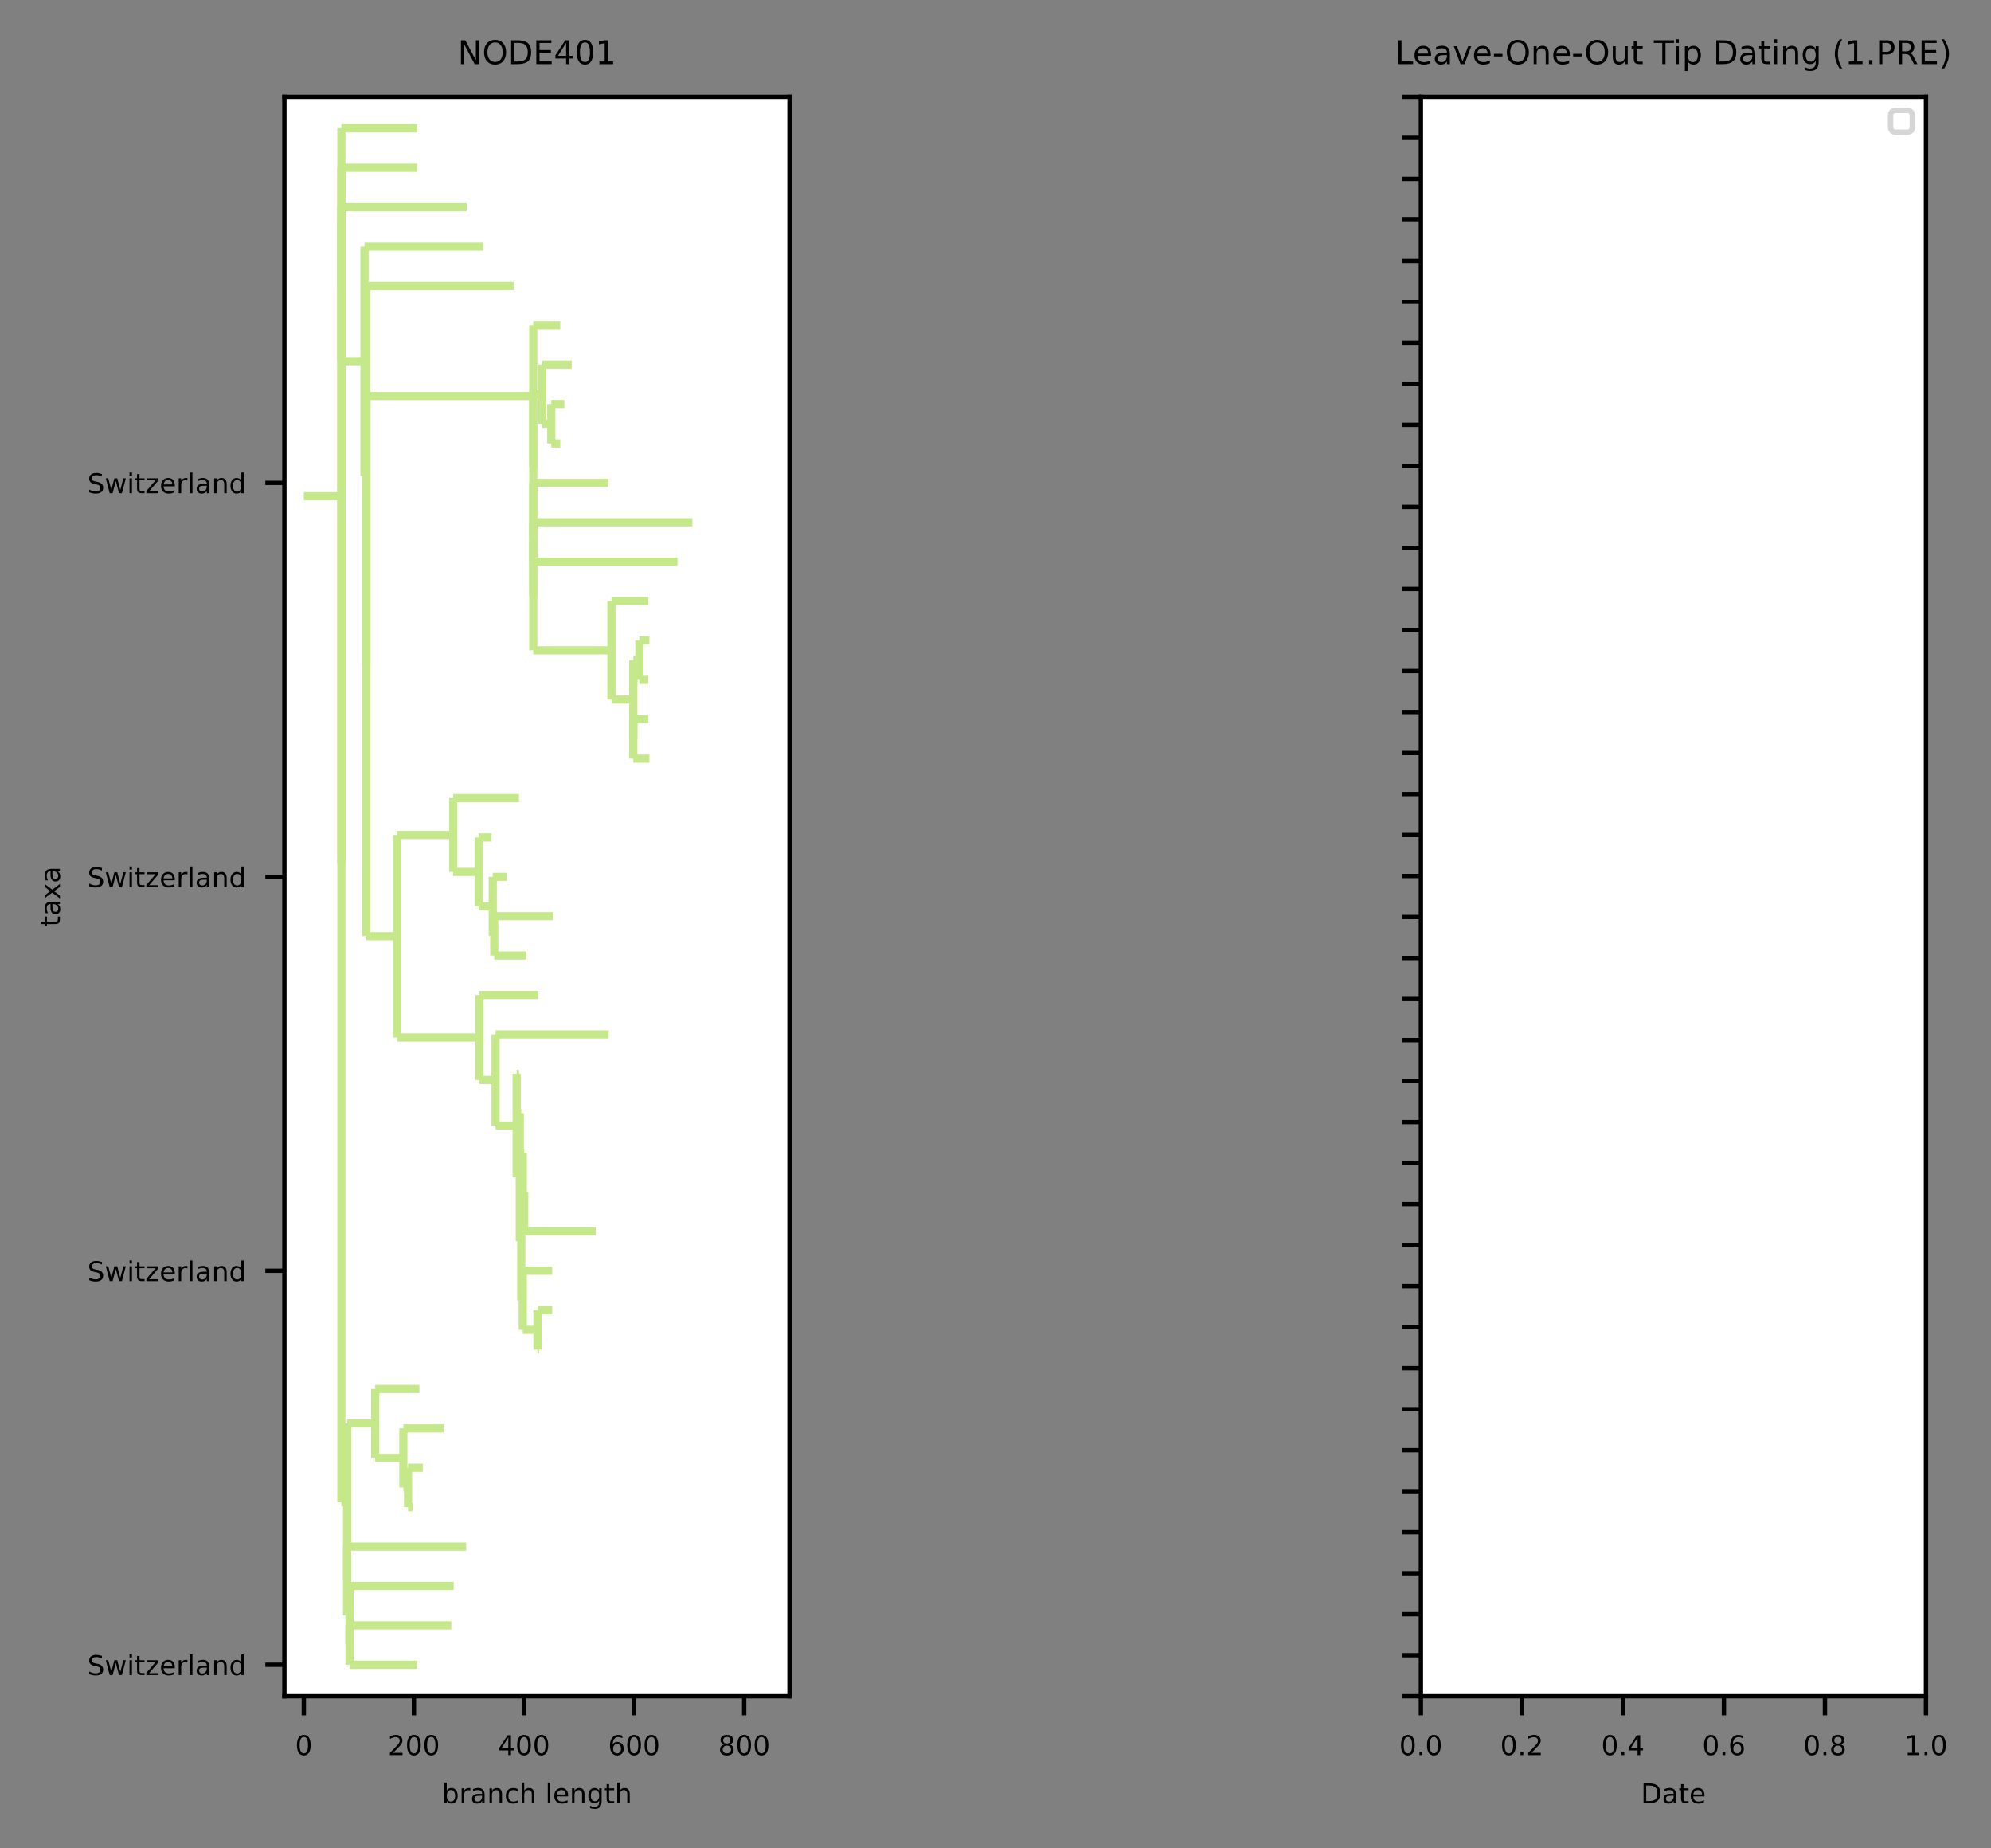 <?xml version="1.0" encoding="utf-8" standalone="no"?>
<!DOCTYPE svg PUBLIC "-//W3C//DTD SVG 1.1//EN"
  "http://www.w3.org/Graphics/SVG/1.1/DTD/svg11.dtd">
<!-- Created with matplotlib (https://matplotlib.org/) -->
<svg height="339.181pt" version="1.1" viewBox="0 0 365.462 339.181" width="365.462pt" xmlns="http://www.w3.org/2000/svg" xmlns:xlink="http://www.w3.org/1999/xlink">
 <rect x="0" y="0" width="365.462" height="339.181" fill="#808080" stroke="none"/>
 <defs>
  <style type="text/css">*{stroke-linecap:butt;stroke-linejoin:round;}</style>
 </defs>
 <g id="figure_1">
  <g id="patch_1">
   <path d="M 0 339.181 
L 365.462 339.181 
L 365.462 0 
L 0 0 
z
" style="fill:none;"/>
  </g>
  <g id="axes_1">
   <g id="patch_2">
    <path d="M 52.204 311.303 
L 144.918 311.303 
L 144.918 17.759 
L 52.204 17.759 
z
" style="fill:#ffffff;"/>
   </g>
   <g id="matplotlib.axis_1">
    <g id="xtick_1">
     <g id="line2d_1">
      <defs>
       <path d="M 0 0 
L 0 3.5 
" id="m07e2081fa9" style="stroke:#000000;stroke-width:0.8;"/>
      </defs>
      <g>
       <use style="stroke:#000000;stroke-width:0.8;" x="55.77" xlink:href="#m07e2081fa9" y="311.303"/>
      </g>
     </g>
     <g id="text_1">
      <!-- 0 -->
      <g transform="translate(54.179 322.102)scale(0.05 -0.05)">
       <defs>
        <path d="M 31.781 66.406 
Q 24.172 66.406 20.328 58.906 
Q 16.5 51.422 16.5 36.375 
Q 16.5 21.391 20.328 13.891 
Q 24.172 6.391 31.781 6.391 
Q 39.453 6.391 43.281 13.891 
Q 47.125 21.391 47.125 36.375 
Q 47.125 51.422 43.281 58.906 
Q 39.453 66.406 31.781 66.406 
z
M 31.781 74.219 
Q 44.047 74.219 50.516 64.516 
Q 56.984 54.828 56.984 36.375 
Q 56.984 17.969 50.516 8.266 
Q 44.047 -1.422 31.781 -1.422 
Q 19.531 -1.422 13.062 8.266 
Q 6.594 17.969 6.594 36.375 
Q 6.594 54.828 13.062 64.516 
Q 19.531 74.219 31.781 74.219 
z
" id="DejaVuSans-48"/>
       </defs>
       <use xlink:href="#DejaVuSans-48"/>
      </g>
     </g>
    </g>
    <g id="xtick_2">
     <g id="line2d_2">
      <g>
       <use style="stroke:#000000;stroke-width:0.8;" x="75.976" xlink:href="#m07e2081fa9" y="311.303"/>
      </g>
     </g>
     <g id="text_2">
      <!-- 200 -->
      <g transform="translate(71.204 322.102)scale(0.05 -0.05)">
       <defs>
        <path d="M 19.188 8.297 
L 53.609 8.297 
L 53.609 0 
L 7.328 0 
L 7.328 8.297 
Q 12.938 14.109 22.625 23.891 
Q 32.328 33.688 34.812 36.531 
Q 39.547 41.844 41.422 45.531 
Q 43.312 49.219 43.312 52.781 
Q 43.312 58.594 39.234 62.25 
Q 35.156 65.922 28.609 65.922 
Q 23.969 65.922 18.812 64.312 
Q 13.672 62.703 7.812 59.422 
L 7.812 69.391 
Q 13.766 71.781 18.938 73 
Q 24.125 74.219 28.422 74.219 
Q 39.75 74.219 46.484 68.547 
Q 53.219 62.891 53.219 53.422 
Q 53.219 48.922 51.531 44.891 
Q 49.859 40.875 45.406 35.406 
Q 44.188 33.984 37.641 27.219 
Q 31.109 20.453 19.188 8.297 
z
" id="DejaVuSans-50"/>
       </defs>
       <use xlink:href="#DejaVuSans-50"/>
       <use x="63.623" xlink:href="#DejaVuSans-48"/>
       <use x="127.246" xlink:href="#DejaVuSans-48"/>
      </g>
     </g>
    </g>
    <g id="xtick_3">
     <g id="line2d_3">
      <g>
       <use style="stroke:#000000;stroke-width:0.8;" x="96.183" xlink:href="#m07e2081fa9" y="311.303"/>
      </g>
     </g>
     <g id="text_3">
      <!-- 400 -->
      <g transform="translate(91.411 322.102)scale(0.05 -0.05)">
       <defs>
        <path d="M 37.797 64.312 
L 12.891 25.391 
L 37.797 25.391 
z
M 35.203 72.906 
L 47.609 72.906 
L 47.609 25.391 
L 58.016 25.391 
L 58.016 17.188 
L 47.609 17.188 
L 47.609 0 
L 37.797 0 
L 37.797 17.188 
L 4.891 17.188 
L 4.891 26.703 
z
" id="DejaVuSans-52"/>
       </defs>
       <use xlink:href="#DejaVuSans-52"/>
       <use x="63.623" xlink:href="#DejaVuSans-48"/>
       <use x="127.246" xlink:href="#DejaVuSans-48"/>
      </g>
     </g>
    </g>
    <g id="xtick_4">
     <g id="line2d_4">
      <g>
       <use style="stroke:#000000;stroke-width:0.8;" x="116.389" xlink:href="#m07e2081fa9" y="311.303"/>
      </g>
     </g>
     <g id="text_4">
      <!-- 600 -->
      <g transform="translate(111.617 322.102)scale(0.05 -0.05)">
       <defs>
        <path d="M 33.016 40.375 
Q 26.375 40.375 22.484 35.828 
Q 18.609 31.297 18.609 23.391 
Q 18.609 15.531 22.484 10.953 
Q 26.375 6.391 33.016 6.391 
Q 39.656 6.391 43.531 10.953 
Q 47.406 15.531 47.406 23.391 
Q 47.406 31.297 43.531 35.828 
Q 39.656 40.375 33.016 40.375 
z
M 52.594 71.297 
L 52.594 62.312 
Q 48.875 64.062 45.094 64.984 
Q 41.312 65.922 37.594 65.922 
Q 27.828 65.922 22.672 59.328 
Q 17.531 52.734 16.797 39.406 
Q 19.672 43.656 24.016 45.922 
Q 28.375 48.188 33.594 48.188 
Q 44.578 48.188 50.953 41.516 
Q 57.328 34.859 57.328 23.391 
Q 57.328 12.156 50.688 5.359 
Q 44.047 -1.422 33.016 -1.422 
Q 20.359 -1.422 13.672 8.266 
Q 6.984 17.969 6.984 36.375 
Q 6.984 53.656 15.188 63.938 
Q 23.391 74.219 37.203 74.219 
Q 40.922 74.219 44.703 73.484 
Q 48.484 72.75 52.594 71.297 
z
" id="DejaVuSans-54"/>
       </defs>
       <use xlink:href="#DejaVuSans-54"/>
       <use x="63.623" xlink:href="#DejaVuSans-48"/>
       <use x="127.246" xlink:href="#DejaVuSans-48"/>
      </g>
     </g>
    </g>
    <g id="xtick_5">
     <g id="line2d_5">
      <g>
       <use style="stroke:#000000;stroke-width:0.8;" x="136.596" xlink:href="#m07e2081fa9" y="311.303"/>
      </g>
     </g>
     <g id="text_5">
      <!-- 800 -->
      <g transform="translate(131.824 322.102)scale(0.05 -0.05)">
       <defs>
        <path d="M 31.781 34.625 
Q 24.75 34.625 20.719 30.859 
Q 16.703 27.094 16.703 20.516 
Q 16.703 13.922 20.719 10.156 
Q 24.75 6.391 31.781 6.391 
Q 38.812 6.391 42.859 10.172 
Q 46.922 13.969 46.922 20.516 
Q 46.922 27.094 42.891 30.859 
Q 38.875 34.625 31.781 34.625 
z
M 21.922 38.812 
Q 15.578 40.375 12.031 44.719 
Q 8.5 49.078 8.5 55.328 
Q 8.5 64.062 14.719 69.141 
Q 20.953 74.219 31.781 74.219 
Q 42.672 74.219 48.875 69.141 
Q 55.078 64.062 55.078 55.328 
Q 55.078 49.078 51.531 44.719 
Q 48 40.375 41.703 38.812 
Q 48.828 37.156 52.797 32.312 
Q 56.781 27.484 56.781 20.516 
Q 56.781 9.906 50.312 4.234 
Q 43.844 -1.422 31.781 -1.422 
Q 19.734 -1.422 13.25 4.234 
Q 6.781 9.906 6.781 20.516 
Q 6.781 27.484 10.781 32.312 
Q 14.797 37.156 21.922 38.812 
z
M 18.312 54.391 
Q 18.312 48.734 21.844 45.562 
Q 25.391 42.391 31.781 42.391 
Q 38.141 42.391 41.719 45.562 
Q 45.312 48.734 45.312 54.391 
Q 45.312 60.062 41.719 63.234 
Q 38.141 66.406 31.781 66.406 
Q 25.391 66.406 21.844 63.234 
Q 18.312 60.062 18.312 54.391 
z
" id="DejaVuSans-56"/>
       </defs>
       <use xlink:href="#DejaVuSans-56"/>
       <use x="63.623" xlink:href="#DejaVuSans-48"/>
       <use x="127.246" xlink:href="#DejaVuSans-48"/>
      </g>
     </g>
    </g>
    <g id="text_6">
     <!-- branch length -->
     <g transform="translate(81.107 330.941)scale(0.05 -0.05)">
      <defs>
       <path d="M 48.688 27.297 
Q 48.688 37.203 44.609 42.844 
Q 40.531 48.484 33.406 48.484 
Q 26.266 48.484 22.188 42.844 
Q 18.109 37.203 18.109 27.297 
Q 18.109 17.391 22.188 11.75 
Q 26.266 6.109 33.406 6.109 
Q 40.531 6.109 44.609 11.75 
Q 48.688 17.391 48.688 27.297 
z
M 18.109 46.391 
Q 20.953 51.266 25.266 53.625 
Q 29.594 56 35.594 56 
Q 45.562 56 51.781 48.094 
Q 58.016 40.188 58.016 27.297 
Q 58.016 14.406 51.781 6.484 
Q 45.562 -1.422 35.594 -1.422 
Q 29.594 -1.422 25.266 0.953 
Q 20.953 3.328 18.109 8.203 
L 18.109 0 
L 9.078 0 
L 9.078 75.984 
L 18.109 75.984 
z
" id="DejaVuSans-98"/>
       <path d="M 41.109 46.297 
Q 39.594 47.172 37.812 47.578 
Q 36.031 48 33.891 48 
Q 26.266 48 22.188 43.047 
Q 18.109 38.094 18.109 28.812 
L 18.109 0 
L 9.078 0 
L 9.078 54.688 
L 18.109 54.688 
L 18.109 46.188 
Q 20.953 51.172 25.484 53.578 
Q 30.031 56 36.531 56 
Q 37.453 56 38.578 55.875 
Q 39.703 55.766 41.062 55.516 
z
" id="DejaVuSans-114"/>
       <path d="M 34.281 27.484 
Q 23.391 27.484 19.188 25 
Q 14.984 22.516 14.984 16.5 
Q 14.984 11.719 18.141 8.906 
Q 21.297 6.109 26.703 6.109 
Q 34.188 6.109 38.703 11.406 
Q 43.219 16.703 43.219 25.484 
L 43.219 27.484 
z
M 52.203 31.203 
L 52.203 0 
L 43.219 0 
L 43.219 8.297 
Q 40.141 3.328 35.547 0.953 
Q 30.953 -1.422 24.312 -1.422 
Q 15.922 -1.422 10.953 3.297 
Q 6 8.016 6 15.922 
Q 6 25.141 12.172 29.828 
Q 18.359 34.516 30.609 34.516 
L 43.219 34.516 
L 43.219 35.406 
Q 43.219 41.609 39.141 45 
Q 35.062 48.391 27.688 48.391 
Q 23 48.391 18.547 47.266 
Q 14.109 46.141 10.016 43.891 
L 10.016 52.203 
Q 14.938 54.109 19.578 55.047 
Q 24.219 56 28.609 56 
Q 40.484 56 46.344 49.844 
Q 52.203 43.703 52.203 31.203 
z
" id="DejaVuSans-97"/>
       <path d="M 54.891 33.016 
L 54.891 0 
L 45.906 0 
L 45.906 32.719 
Q 45.906 40.484 42.875 44.328 
Q 39.844 48.188 33.797 48.188 
Q 26.516 48.188 22.312 43.547 
Q 18.109 38.922 18.109 30.906 
L 18.109 0 
L 9.078 0 
L 9.078 54.688 
L 18.109 54.688 
L 18.109 46.188 
Q 21.344 51.125 25.703 53.562 
Q 30.078 56 35.797 56 
Q 45.219 56 50.047 50.172 
Q 54.891 44.344 54.891 33.016 
z
" id="DejaVuSans-110"/>
       <path d="M 48.781 52.594 
L 48.781 44.188 
Q 44.969 46.297 41.141 47.344 
Q 37.312 48.391 33.406 48.391 
Q 24.656 48.391 19.812 42.844 
Q 14.984 37.312 14.984 27.297 
Q 14.984 17.281 19.812 11.734 
Q 24.656 6.203 33.406 6.203 
Q 37.312 6.203 41.141 7.25 
Q 44.969 8.297 48.781 10.406 
L 48.781 2.094 
Q 45.016 0.344 40.984 -0.531 
Q 36.969 -1.422 32.422 -1.422 
Q 20.062 -1.422 12.781 6.344 
Q 5.516 14.109 5.516 27.297 
Q 5.516 40.672 12.859 48.328 
Q 20.219 56 33.016 56 
Q 37.156 56 41.109 55.141 
Q 45.062 54.297 48.781 52.594 
z
" id="DejaVuSans-99"/>
       <path d="M 54.891 33.016 
L 54.891 0 
L 45.906 0 
L 45.906 32.719 
Q 45.906 40.484 42.875 44.328 
Q 39.844 48.188 33.797 48.188 
Q 26.516 48.188 22.312 43.547 
Q 18.109 38.922 18.109 30.906 
L 18.109 0 
L 9.078 0 
L 9.078 75.984 
L 18.109 75.984 
L 18.109 46.188 
Q 21.344 51.125 25.703 53.562 
Q 30.078 56 35.797 56 
Q 45.219 56 50.047 50.172 
Q 54.891 44.344 54.891 33.016 
z
" id="DejaVuSans-104"/>
       <path id="DejaVuSans-32"/>
       <path d="M 9.422 75.984 
L 18.406 75.984 
L 18.406 0 
L 9.422 0 
z
" id="DejaVuSans-108"/>
       <path d="M 56.203 29.594 
L 56.203 25.203 
L 14.891 25.203 
Q 15.484 15.922 20.484 11.062 
Q 25.484 6.203 34.422 6.203 
Q 39.594 6.203 44.453 7.469 
Q 49.312 8.734 54.109 11.281 
L 54.109 2.781 
Q 49.266 0.734 44.188 -0.344 
Q 39.109 -1.422 33.891 -1.422 
Q 20.797 -1.422 13.156 6.188 
Q 5.516 13.812 5.516 26.812 
Q 5.516 40.234 12.766 48.109 
Q 20.016 56 32.328 56 
Q 43.359 56 49.781 48.891 
Q 56.203 41.797 56.203 29.594 
z
M 47.219 32.234 
Q 47.125 39.594 43.094 43.984 
Q 39.062 48.391 32.422 48.391 
Q 24.906 48.391 20.391 44.141 
Q 15.875 39.891 15.188 32.172 
z
" id="DejaVuSans-101"/>
       <path d="M 45.406 27.984 
Q 45.406 37.75 41.375 43.109 
Q 37.359 48.484 30.078 48.484 
Q 22.859 48.484 18.828 43.109 
Q 14.797 37.75 14.797 27.984 
Q 14.797 18.266 18.828 12.891 
Q 22.859 7.516 30.078 7.516 
Q 37.359 7.516 41.375 12.891 
Q 45.406 18.266 45.406 27.984 
z
M 54.391 6.781 
Q 54.391 -7.172 48.188 -13.984 
Q 42 -20.797 29.203 -20.797 
Q 24.469 -20.797 20.266 -20.094 
Q 16.062 -19.391 12.109 -17.922 
L 12.109 -9.188 
Q 16.062 -11.328 19.922 -12.344 
Q 23.781 -13.375 27.781 -13.375 
Q 36.625 -13.375 41.016 -8.766 
Q 45.406 -4.156 45.406 5.172 
L 45.406 9.625 
Q 42.625 4.781 38.281 2.391 
Q 33.938 0 27.875 0 
Q 17.828 0 11.672 7.656 
Q 5.516 15.328 5.516 27.984 
Q 5.516 40.672 11.672 48.328 
Q 17.828 56 27.875 56 
Q 33.938 56 38.281 53.609 
Q 42.625 51.219 45.406 46.391 
L 45.406 54.688 
L 54.391 54.688 
z
" id="DejaVuSans-103"/>
       <path d="M 18.312 70.219 
L 18.312 54.688 
L 36.812 54.688 
L 36.812 47.703 
L 18.312 47.703 
L 18.312 18.016 
Q 18.312 11.328 20.141 9.422 
Q 21.969 7.516 27.594 7.516 
L 36.812 7.516 
L 36.812 0 
L 27.594 0 
Q 17.188 0 13.234 3.875 
Q 9.281 7.766 9.281 18.016 
L 9.281 47.703 
L 2.688 47.703 
L 2.688 54.688 
L 9.281 54.688 
L 9.281 70.219 
z
" id="DejaVuSans-116"/>
      </defs>
      <use xlink:href="#DejaVuSans-98"/>
      <use x="63.477" xlink:href="#DejaVuSans-114"/>
      <use x="104.59" xlink:href="#DejaVuSans-97"/>
      <use x="165.869" xlink:href="#DejaVuSans-110"/>
      <use x="229.248" xlink:href="#DejaVuSans-99"/>
      <use x="284.229" xlink:href="#DejaVuSans-104"/>
      <use x="347.607" xlink:href="#DejaVuSans-32"/>
      <use x="379.395" xlink:href="#DejaVuSans-108"/>
      <use x="407.178" xlink:href="#DejaVuSans-101"/>
      <use x="468.701" xlink:href="#DejaVuSans-110"/>
      <use x="532.08" xlink:href="#DejaVuSans-103"/>
      <use x="595.557" xlink:href="#DejaVuSans-116"/>
      <use x="634.766" xlink:href="#DejaVuSans-104"/>
     </g>
    </g>
   </g>
   <g id="matplotlib.axis_2">
    <g id="ytick_1">
     <g id="line2d_6">
      <defs>
       <path d="M 0 0 
L -3.5 0 
" id="m09d339b941" style="stroke:#000000;stroke-width:0.8;"/>
      </defs>
      <g>
       <use style="stroke:#000000;stroke-width:0.8;" x="52.204" xlink:href="#m09d339b941" y="88.615"/>
      </g>
     </g>
     <g id="text_7">
      <!-- Switzerland -->
      <g transform="translate(16.039 90.514)scale(0.05 -0.05)">
       <defs>
        <path d="M 53.516 70.516 
L 53.516 60.891 
Q 47.906 63.578 42.922 64.891 
Q 37.938 66.219 33.297 66.219 
Q 25.25 66.219 20.875 63.094 
Q 16.5 59.969 16.5 54.203 
Q 16.5 49.359 19.406 46.891 
Q 22.312 44.438 30.422 42.922 
L 36.375 41.703 
Q 47.406 39.594 52.656 34.297 
Q 57.906 29 57.906 20.125 
Q 57.906 9.516 50.797 4.047 
Q 43.703 -1.422 29.984 -1.422 
Q 24.812 -1.422 18.969 -0.25 
Q 13.141 0.922 6.891 3.219 
L 6.891 13.375 
Q 12.891 10.016 18.656 8.297 
Q 24.422 6.594 29.984 6.594 
Q 38.422 6.594 43.016 9.906 
Q 47.609 13.234 47.609 19.391 
Q 47.609 24.75 44.312 27.781 
Q 41.016 30.812 33.5 32.328 
L 27.484 33.5 
Q 16.453 35.688 11.516 40.375 
Q 6.594 45.062 6.594 53.422 
Q 6.594 63.094 13.406 68.656 
Q 20.219 74.219 32.172 74.219 
Q 37.312 74.219 42.625 73.281 
Q 47.953 72.359 53.516 70.516 
z
" id="DejaVuSans-83"/>
        <path d="M 4.203 54.688 
L 13.188 54.688 
L 24.422 12.016 
L 35.594 54.688 
L 46.188 54.688 
L 57.422 12.016 
L 68.609 54.688 
L 77.594 54.688 
L 63.281 0 
L 52.688 0 
L 40.922 44.828 
L 29.109 0 
L 18.5 0 
z
" id="DejaVuSans-119"/>
        <path d="M 9.422 54.688 
L 18.406 54.688 
L 18.406 0 
L 9.422 0 
z
M 9.422 75.984 
L 18.406 75.984 
L 18.406 64.594 
L 9.422 64.594 
z
" id="DejaVuSans-105"/>
        <path d="M 5.516 54.688 
L 48.188 54.688 
L 48.188 46.484 
L 14.406 7.172 
L 48.188 7.172 
L 48.188 0 
L 4.297 0 
L 4.297 8.203 
L 38.094 47.516 
L 5.516 47.516 
z
" id="DejaVuSans-122"/>
        <path d="M 45.406 46.391 
L 45.406 75.984 
L 54.391 75.984 
L 54.391 0 
L 45.406 0 
L 45.406 8.203 
Q 42.578 3.328 38.25 0.953 
Q 33.938 -1.422 27.875 -1.422 
Q 17.969 -1.422 11.734 6.484 
Q 5.516 14.406 5.516 27.297 
Q 5.516 40.188 11.734 48.094 
Q 17.969 56 27.875 56 
Q 33.938 56 38.25 53.625 
Q 42.578 51.266 45.406 46.391 
z
M 14.797 27.297 
Q 14.797 17.391 18.875 11.75 
Q 22.953 6.109 30.078 6.109 
Q 37.203 6.109 41.297 11.75 
Q 45.406 17.391 45.406 27.297 
Q 45.406 37.203 41.297 42.844 
Q 37.203 48.484 30.078 48.484 
Q 22.953 48.484 18.875 42.844 
Q 14.797 37.203 14.797 27.297 
z
" id="DejaVuSans-100"/>
       </defs>
       <use xlink:href="#DejaVuSans-83"/>
       <use x="63.477" xlink:href="#DejaVuSans-119"/>
       <use x="145.264" xlink:href="#DejaVuSans-105"/>
       <use x="173.047" xlink:href="#DejaVuSans-116"/>
       <use x="212.256" xlink:href="#DejaVuSans-122"/>
       <use x="264.746" xlink:href="#DejaVuSans-101"/>
       <use x="326.27" xlink:href="#DejaVuSans-114"/>
       <use x="367.383" xlink:href="#DejaVuSans-108"/>
       <use x="395.166" xlink:href="#DejaVuSans-97"/>
       <use x="456.445" xlink:href="#DejaVuSans-110"/>
       <use x="519.824" xlink:href="#DejaVuSans-100"/>
      </g>
     </g>
    </g>
    <g id="ytick_2">
     <g id="line2d_7">
      <g>
       <use style="stroke:#000000;stroke-width:0.8;" x="52.204" xlink:href="#m09d339b941" y="160.916"/>
      </g>
     </g>
     <g id="text_8">
      <!-- Switzerland -->
      <g transform="translate(16.039 162.816)scale(0.05 -0.05)">
       <use xlink:href="#DejaVuSans-83"/>
       <use x="63.477" xlink:href="#DejaVuSans-119"/>
       <use x="145.264" xlink:href="#DejaVuSans-105"/>
       <use x="173.047" xlink:href="#DejaVuSans-116"/>
       <use x="212.256" xlink:href="#DejaVuSans-122"/>
       <use x="264.746" xlink:href="#DejaVuSans-101"/>
       <use x="326.27" xlink:href="#DejaVuSans-114"/>
       <use x="367.383" xlink:href="#DejaVuSans-108"/>
       <use x="395.166" xlink:href="#DejaVuSans-97"/>
       <use x="456.445" xlink:href="#DejaVuSans-110"/>
       <use x="519.824" xlink:href="#DejaVuSans-100"/>
      </g>
     </g>
    </g>
    <g id="ytick_3">
     <g id="line2d_8">
      <g>
       <use style="stroke:#000000;stroke-width:0.8;" x="52.204" xlink:href="#m09d339b941" y="233.217"/>
      </g>
     </g>
     <g id="text_9">
      <!-- Switzerland -->
      <g transform="translate(16.039 235.117)scale(0.05 -0.05)">
       <use xlink:href="#DejaVuSans-83"/>
       <use x="63.477" xlink:href="#DejaVuSans-119"/>
       <use x="145.264" xlink:href="#DejaVuSans-105"/>
       <use x="173.047" xlink:href="#DejaVuSans-116"/>
       <use x="212.256" xlink:href="#DejaVuSans-122"/>
       <use x="264.746" xlink:href="#DejaVuSans-101"/>
       <use x="326.27" xlink:href="#DejaVuSans-114"/>
       <use x="367.383" xlink:href="#DejaVuSans-108"/>
       <use x="395.166" xlink:href="#DejaVuSans-97"/>
       <use x="456.445" xlink:href="#DejaVuSans-110"/>
       <use x="519.824" xlink:href="#DejaVuSans-100"/>
      </g>
     </g>
    </g>
    <g id="ytick_4">
     <g id="line2d_9">
      <g>
       <use style="stroke:#000000;stroke-width:0.8;" x="52.204" xlink:href="#m09d339b941" y="305.519"/>
      </g>
     </g>
     <g id="text_10">
      <!-- Switzerland -->
      <g transform="translate(16.039 307.419)scale(0.05 -0.05)">
       <use xlink:href="#DejaVuSans-83"/>
       <use x="63.477" xlink:href="#DejaVuSans-119"/>
       <use x="145.264" xlink:href="#DejaVuSans-105"/>
       <use x="173.047" xlink:href="#DejaVuSans-116"/>
       <use x="212.256" xlink:href="#DejaVuSans-122"/>
       <use x="264.746" xlink:href="#DejaVuSans-101"/>
       <use x="326.27" xlink:href="#DejaVuSans-114"/>
       <use x="367.383" xlink:href="#DejaVuSans-108"/>
       <use x="395.166" xlink:href="#DejaVuSans-97"/>
       <use x="456.445" xlink:href="#DejaVuSans-110"/>
       <use x="519.824" xlink:href="#DejaVuSans-100"/>
      </g>
     </g>
    </g>
    <g id="text_11">
     <!-- taxa -->
     <g transform="translate(10.999 170.055)rotate(-90)scale(0.05 -0.05)">
      <defs>
       <path d="M 54.891 54.688 
L 35.109 28.078 
L 55.906 0 
L 45.312 0 
L 29.391 21.484 
L 13.484 0 
L 2.875 0 
L 24.125 28.609 
L 4.688 54.688 
L 15.281 54.688 
L 29.781 35.203 
L 44.281 54.688 
z
" id="DejaVuSans-120"/>
      </defs>
      <use xlink:href="#DejaVuSans-116"/>
      <use x="39.209" xlink:href="#DejaVuSans-97"/>
      <use x="100.488" xlink:href="#DejaVuSans-120"/>
      <use x="159.668" xlink:href="#DejaVuSans-97"/>
     </g>
    </g>
   </g>
   <g id="LineCollection_1">
    <path clip-path="url(#p60f5ed6c46)" d="M 55.77 91.061 
L 62.658 91.061 
" style="fill:none;stroke:#c5e88a;stroke-width:1.5;"/>
   </g>
   <g id="LineCollection_2">
    <path clip-path="url(#p60f5ed6c46)" d="M 62.658 23.543 
L 76.572 23.543 
" style="fill:none;stroke:#c5e88a;stroke-width:1.5;"/>
   </g>
   <g id="LineCollection_3">
    <path clip-path="url(#p60f5ed6c46)" d="M 62.658 158.578 
L 62.658 158.578 
" style="fill:none;stroke:#c5e88a;stroke-width:1.5;"/>
   </g>
   <g id="LineCollection_4">
    <path clip-path="url(#p60f5ed6c46)" d="M 62.658 41.461 
L 62.658 41.461 
" style="fill:none;stroke:#c5e88a;stroke-width:1.5;"/>
   </g>
   <g id="LineCollection_5">
    <path clip-path="url(#p60f5ed6c46)" d="M 62.658 30.773 
L 76.572 30.773 
" style="fill:none;stroke:#c5e88a;stroke-width:1.5;"/>
   </g>
   <g id="LineCollection_6">
    <path clip-path="url(#p60f5ed6c46)" d="M 62.658 52.15 
L 62.658 52.15 
" style="fill:none;stroke:#c5e88a;stroke-width:1.5;"/>
   </g>
   <g id="LineCollection_7">
    <path clip-path="url(#p60f5ed6c46)" d="M 62.658 38.003 
L 85.665 38.003 
" style="fill:none;stroke:#c5e88a;stroke-width:1.5;"/>
   </g>
   <g id="LineCollection_8">
    <path clip-path="url(#p60f5ed6c46)" d="M 62.658 66.296 
L 66.91 66.296 
" style="fill:none;stroke:#c5e88a;stroke-width:1.5;"/>
   </g>
   <g id="LineCollection_9">
    <path clip-path="url(#p60f5ed6c46)" d="M 66.91 45.234 
L 88.696 45.234 
" style="fill:none;stroke:#c5e88a;stroke-width:1.5;"/>
   </g>
   <g id="LineCollection_10">
    <path clip-path="url(#p60f5ed6c46)" d="M 66.91 87.358 
L 67.248 87.358 
" style="fill:none;stroke:#c5e88a;stroke-width:1.5;"/>
   </g>
   <g id="LineCollection_11">
    <path clip-path="url(#p60f5ed6c46)" d="M 67.248 52.464 
L 94.274 52.464 
" style="fill:none;stroke:#c5e88a;stroke-width:1.5;"/>
   </g>
   <g id="LineCollection_12">
    <path clip-path="url(#p60f5ed6c46)" d="M 67.248 122.252 
L 67.248 122.252 
" style="fill:none;stroke:#c5e88a;stroke-width:1.5;"/>
   </g>
   <g id="LineCollection_13">
    <path clip-path="url(#p60f5ed6c46)" d="M 67.248 72.686 
L 97.88 72.686 
" style="fill:none;stroke:#c5e88a;stroke-width:1.5;"/>
   </g>
   <g id="LineCollection_14">
    <path clip-path="url(#p60f5ed6c46)" d="M 97.88 59.694 
L 102.84 59.694 
" style="fill:none;stroke:#c5e88a;stroke-width:1.5;"/>
   </g>
   <g id="LineCollection_15">
    <path clip-path="url(#p60f5ed6c46)" d="M 97.88 85.677 
L 97.88 85.677 
" style="fill:none;stroke:#c5e88a;stroke-width:1.5;"/>
   </g>
   <g id="LineCollection_16">
    <path clip-path="url(#p60f5ed6c46)" d="M 97.88 72.347 
L 99.533 72.347 
" style="fill:none;stroke:#c5e88a;stroke-width:1.5;"/>
   </g>
   <g id="LineCollection_17">
    <path clip-path="url(#p60f5ed6c46)" d="M 99.533 66.924 
L 104.938 66.924 
" style="fill:none;stroke:#c5e88a;stroke-width:1.5;"/>
   </g>
   <g id="LineCollection_18">
    <path clip-path="url(#p60f5ed6c46)" d="M 99.533 77.769 
L 101.187 77.769 
" style="fill:none;stroke:#c5e88a;stroke-width:1.5;"/>
   </g>
   <g id="LineCollection_19">
    <path clip-path="url(#p60f5ed6c46)" d="M 101.187 74.154 
L 103.597 74.154 
" style="fill:none;stroke:#c5e88a;stroke-width:1.5;"/>
   </g>
   <g id="LineCollection_20">
    <path clip-path="url(#p60f5ed6c46)" d="M 101.187 81.384 
L 102.841 81.384 
" style="fill:none;stroke:#c5e88a;stroke-width:1.5;"/>
   </g>
   <g id="LineCollection_21">
    <path clip-path="url(#p60f5ed6c46)" d="M 97.88 99.008 
L 97.88 99.008 
" style="fill:none;stroke:#c5e88a;stroke-width:1.5;"/>
   </g>
   <g id="LineCollection_22">
    <path clip-path="url(#p60f5ed6c46)" d="M 97.88 88.615 
L 111.674 88.615 
" style="fill:none;stroke:#c5e88a;stroke-width:1.5;"/>
   </g>
   <g id="LineCollection_23">
    <path clip-path="url(#p60f5ed6c46)" d="M 97.88 109.401 
L 97.88 109.401 
" style="fill:none;stroke:#c5e88a;stroke-width:1.5;"/>
   </g>
   <g id="LineCollection_24">
    <path clip-path="url(#p60f5ed6c46)" d="M 97.88 99.46 
L 97.88 99.46 
" style="fill:none;stroke:#c5e88a;stroke-width:1.5;"/>
   </g>
   <g id="LineCollection_25">
    <path clip-path="url(#p60f5ed6c46)" d="M 97.88 95.845 
L 127.088 95.845 
" style="fill:none;stroke:#c5e88a;stroke-width:1.5;"/>
   </g>
   <g id="LineCollection_26">
    <path clip-path="url(#p60f5ed6c46)" d="M 97.88 103.075 
L 124.36 103.075 
" style="fill:none;stroke:#c5e88a;stroke-width:1.5;"/>
   </g>
   <g id="LineCollection_27">
    <path clip-path="url(#p60f5ed6c46)" d="M 97.88 119.343 
L 112.237 119.343 
" style="fill:none;stroke:#c5e88a;stroke-width:1.5;"/>
   </g>
   <g id="LineCollection_28">
    <path clip-path="url(#p60f5ed6c46)" d="M 112.237 110.305 
L 119.006 110.305 
" style="fill:none;stroke:#c5e88a;stroke-width:1.5;"/>
   </g>
   <g id="LineCollection_29">
    <path clip-path="url(#p60f5ed6c46)" d="M 112.237 128.38 
L 116.25 128.38 
" style="fill:none;stroke:#c5e88a;stroke-width:1.5;"/>
   </g>
   <g id="LineCollection_30">
    <path clip-path="url(#p60f5ed6c46)" d="M 116.25 121.15 
L 117.361 121.15 
" style="fill:none;stroke:#c5e88a;stroke-width:1.5;"/>
   </g>
   <g id="LineCollection_31">
    <path clip-path="url(#p60f5ed6c46)" d="M 117.361 117.535 
L 119.208 117.535 
" style="fill:none;stroke:#c5e88a;stroke-width:1.5;"/>
   </g>
   <g id="LineCollection_32">
    <path clip-path="url(#p60f5ed6c46)" d="M 117.361 124.765 
L 119.006 124.765 
" style="fill:none;stroke:#c5e88a;stroke-width:1.5;"/>
   </g>
   <g id="LineCollection_33">
    <path clip-path="url(#p60f5ed6c46)" d="M 116.25 135.61 
L 116.25 135.61 
" style="fill:none;stroke:#c5e88a;stroke-width:1.5;"/>
   </g>
   <g id="LineCollection_34">
    <path clip-path="url(#p60f5ed6c46)" d="M 116.25 131.995 
L 119.006 131.995 
" style="fill:none;stroke:#c5e88a;stroke-width:1.5;"/>
   </g>
   <g id="LineCollection_35">
    <path clip-path="url(#p60f5ed6c46)" d="M 116.25 139.226 
L 119.208 139.226 
" style="fill:none;stroke:#c5e88a;stroke-width:1.5;"/>
   </g>
   <g id="LineCollection_36">
    <path clip-path="url(#p60f5ed6c46)" d="M 67.248 171.818 
L 72.893 171.818 
" style="fill:none;stroke:#c5e88a;stroke-width:1.5;"/>
   </g>
   <g id="LineCollection_37">
    <path clip-path="url(#p60f5ed6c46)" d="M 72.893 153.234 
L 83.187 153.234 
" style="fill:none;stroke:#c5e88a;stroke-width:1.5;"/>
   </g>
   <g id="LineCollection_38">
    <path clip-path="url(#p60f5ed6c46)" d="M 83.187 146.456 
L 95.263 146.456 
" style="fill:none;stroke:#c5e88a;stroke-width:1.5;"/>
   </g>
   <g id="LineCollection_39">
    <path clip-path="url(#p60f5ed6c46)" d="M 83.187 160.012 
L 87.859 160.012 
" style="fill:none;stroke:#c5e88a;stroke-width:1.5;"/>
   </g>
   <g id="LineCollection_40">
    <path clip-path="url(#p60f5ed6c46)" d="M 87.859 153.686 
L 90.211 153.686 
" style="fill:none;stroke:#c5e88a;stroke-width:1.5;"/>
   </g>
   <g id="LineCollection_41">
    <path clip-path="url(#p60f5ed6c46)" d="M 87.859 166.339 
L 90.45 166.339 
" style="fill:none;stroke:#c5e88a;stroke-width:1.5;"/>
   </g>
   <g id="LineCollection_42">
    <path clip-path="url(#p60f5ed6c46)" d="M 90.45 160.916 
L 93.04 160.916 
" style="fill:none;stroke:#c5e88a;stroke-width:1.5;"/>
   </g>
   <g id="LineCollection_43">
    <path clip-path="url(#p60f5ed6c46)" d="M 90.45 171.761 
L 90.72 171.761 
" style="fill:none;stroke:#c5e88a;stroke-width:1.5;"/>
   </g>
   <g id="LineCollection_44">
    <path clip-path="url(#p60f5ed6c46)" d="M 90.72 168.146 
L 101.532 168.146 
" style="fill:none;stroke:#c5e88a;stroke-width:1.5;"/>
   </g>
   <g id="LineCollection_45">
    <path clip-path="url(#p60f5ed6c46)" d="M 90.72 175.376 
L 96.607 175.376 
" style="fill:none;stroke:#c5e88a;stroke-width:1.5;"/>
   </g>
   <g id="LineCollection_46">
    <path clip-path="url(#p60f5ed6c46)" d="M 72.893 190.401 
L 88.018 190.401 
" style="fill:none;stroke:#c5e88a;stroke-width:1.5;"/>
   </g>
   <g id="LineCollection_47">
    <path clip-path="url(#p60f5ed6c46)" d="M 88.018 182.606 
L 98.829 182.606 
" style="fill:none;stroke:#c5e88a;stroke-width:1.5;"/>
   </g>
   <g id="LineCollection_48">
    <path clip-path="url(#p60f5ed6c46)" d="M 88.018 198.196 
L 90.964 198.196 
" style="fill:none;stroke:#c5e88a;stroke-width:1.5;"/>
   </g>
   <g id="LineCollection_49">
    <path clip-path="url(#p60f5ed6c46)" d="M 90.964 189.837 
L 111.731 189.837 
" style="fill:none;stroke:#c5e88a;stroke-width:1.5;"/>
   </g>
   <g id="LineCollection_50">
    <path clip-path="url(#p60f5ed6c46)" d="M 90.964 206.556 
L 94.837 206.556 
" style="fill:none;stroke:#c5e88a;stroke-width:1.5;"/>
   </g>
   <g id="LineCollection_51">
    <path clip-path="url(#p60f5ed6c46)" d="M 94.837 197.067 
L 95.263 197.067 
" style="fill:none;stroke:#c5e88a;stroke-width:1.5;"/>
   </g>
   <g id="LineCollection_52">
    <path clip-path="url(#p60f5ed6c46)" d="M 94.837 216.046 
L 95.412 216.046 
" style="fill:none;stroke:#c5e88a;stroke-width:1.5;"/>
   </g>
   <g id="LineCollection_53">
    <path clip-path="url(#p60f5ed6c46)" d="M 95.412 204.297 
L 95.683 204.297 
" style="fill:none;stroke:#c5e88a;stroke-width:1.5;"/>
   </g>
   <g id="LineCollection_54">
    <path clip-path="url(#p60f5ed6c46)" d="M 95.412 227.795 
L 95.683 227.795 
" style="fill:none;stroke:#c5e88a;stroke-width:1.5;"/>
   </g>
   <g id="LineCollection_55">
    <path clip-path="url(#p60f5ed6c46)" d="M 95.683 216.95 
L 95.953 216.95 
" style="fill:none;stroke:#c5e88a;stroke-width:1.5;"/>
   </g>
   <g id="LineCollection_56">
    <path clip-path="url(#p60f5ed6c46)" d="M 95.953 211.527 
L 96.224 211.527 
" style="fill:none;stroke:#c5e88a;stroke-width:1.5;"/>
   </g>
   <g id="LineCollection_57">
    <path clip-path="url(#p60f5ed6c46)" d="M 95.953 222.372 
L 96.224 222.372 
" style="fill:none;stroke:#c5e88a;stroke-width:1.5;"/>
   </g>
   <g id="LineCollection_58">
    <path clip-path="url(#p60f5ed6c46)" d="M 96.224 218.757 
L 96.495 218.757 
" style="fill:none;stroke:#c5e88a;stroke-width:1.5;"/>
   </g>
   <g id="LineCollection_59">
    <path clip-path="url(#p60f5ed6c46)" d="M 96.224 225.987 
L 109.346 225.987 
" style="fill:none;stroke:#c5e88a;stroke-width:1.5;"/>
   </g>
   <g id="LineCollection_60">
    <path clip-path="url(#p60f5ed6c46)" d="M 95.683 238.64 
L 95.953 238.64 
" style="fill:none;stroke:#c5e88a;stroke-width:1.5;"/>
   </g>
   <g id="LineCollection_61">
    <path clip-path="url(#p60f5ed6c46)" d="M 95.953 233.217 
L 101.358 233.217 
" style="fill:none;stroke:#c5e88a;stroke-width:1.5;"/>
   </g>
   <g id="LineCollection_62">
    <path clip-path="url(#p60f5ed6c46)" d="M 95.953 244.063 
L 98.657 244.063 
" style="fill:none;stroke:#c5e88a;stroke-width:1.5;"/>
   </g>
   <g id="LineCollection_63">
    <path clip-path="url(#p60f5ed6c46)" d="M 98.657 240.448 
L 101.36 240.448 
" style="fill:none;stroke:#c5e88a;stroke-width:1.5;"/>
   </g>
   <g id="LineCollection_64">
    <path clip-path="url(#p60f5ed6c46)" d="M 98.657 247.678 
L 98.927 247.678 
" style="fill:none;stroke:#c5e88a;stroke-width:1.5;"/>
   </g>
   <g id="LineCollection_65">
    <path clip-path="url(#p60f5ed6c46)" d="M 62.658 275.695 
L 63.713 275.695 
" style="fill:none;stroke:#c5e88a;stroke-width:1.5;"/>
   </g>
   <g id="LineCollection_66">
    <path clip-path="url(#p60f5ed6c46)" d="M 63.713 261.234 
L 68.875 261.234 
" style="fill:none;stroke:#c5e88a;stroke-width:1.5;"/>
   </g>
   <g id="LineCollection_67">
    <path clip-path="url(#p60f5ed6c46)" d="M 68.875 254.908 
L 76.983 254.908 
" style="fill:none;stroke:#c5e88a;stroke-width:1.5;"/>
   </g>
   <g id="LineCollection_68">
    <path clip-path="url(#p60f5ed6c46)" d="M 68.875 267.561 
L 74.038 267.561 
" style="fill:none;stroke:#c5e88a;stroke-width:1.5;"/>
   </g>
   <g id="LineCollection_69">
    <path clip-path="url(#p60f5ed6c46)" d="M 74.038 262.138 
L 81.422 262.138 
" style="fill:none;stroke:#c5e88a;stroke-width:1.5;"/>
   </g>
   <g id="LineCollection_70">
    <path clip-path="url(#p60f5ed6c46)" d="M 74.038 272.983 
L 74.901 272.983 
" style="fill:none;stroke:#c5e88a;stroke-width:1.5;"/>
   </g>
   <g id="LineCollection_71">
    <path clip-path="url(#p60f5ed6c46)" d="M 74.901 269.368 
L 77.604 269.368 
" style="fill:none;stroke:#c5e88a;stroke-width:1.5;"/>
   </g>
   <g id="LineCollection_72">
    <path clip-path="url(#p60f5ed6c46)" d="M 74.901 276.598 
L 75.764 276.598 
" style="fill:none;stroke:#c5e88a;stroke-width:1.5;"/>
   </g>
   <g id="LineCollection_73">
    <path clip-path="url(#p60f5ed6c46)" d="M 63.713 290.155 
L 63.713 290.155 
" style="fill:none;stroke:#c5e88a;stroke-width:1.5;"/>
   </g>
   <g id="LineCollection_74">
    <path clip-path="url(#p60f5ed6c46)" d="M 63.713 283.829 
L 85.564 283.829 
" style="fill:none;stroke:#c5e88a;stroke-width:1.5;"/>
   </g>
   <g id="LineCollection_75">
    <path clip-path="url(#p60f5ed6c46)" d="M 63.713 296.481 
L 64.157 296.481 
" style="fill:none;stroke:#c5e88a;stroke-width:1.5;"/>
   </g>
   <g id="LineCollection_76">
    <path clip-path="url(#p60f5ed6c46)" d="M 64.157 291.059 
L 83.276 291.059 
" style="fill:none;stroke:#c5e88a;stroke-width:1.5;"/>
   </g>
   <g id="LineCollection_77">
    <path clip-path="url(#p60f5ed6c46)" d="M 64.157 301.904 
L 64.157 301.904 
" style="fill:none;stroke:#c5e88a;stroke-width:1.5;"/>
   </g>
   <g id="LineCollection_78">
    <path clip-path="url(#p60f5ed6c46)" d="M 64.157 298.289 
L 82.836 298.289 
" style="fill:none;stroke:#c5e88a;stroke-width:1.5;"/>
   </g>
   <g id="LineCollection_79">
    <path clip-path="url(#p60f5ed6c46)" d="M 64.157 305.519 
L 64.157 305.519 
" style="fill:none;stroke:#c5e88a;stroke-width:1.5;"/>
   </g>
   <g id="LineCollection_80">
    <path clip-path="url(#p60f5ed6c46)" d="M 64.157 305.519 
L 76.572 305.519 
" style="fill:none;stroke:#c5e88a;stroke-width:1.5;"/>
   </g>
   <g id="LineCollection_81">
    <path clip-path="url(#p60f5ed6c46)" d="M 62.658 158.578 
L 62.658 23.543 
" style="fill:none;stroke:#c5e88a;stroke-width:1.5;"/>
   </g>
   <g id="LineCollection_82">
    <path clip-path="url(#p60f5ed6c46)" d="M 62.658 275.695 
L 62.658 41.461 
" style="fill:none;stroke:#c5e88a;stroke-width:1.5;"/>
   </g>
   <g id="LineCollection_83">
    <path clip-path="url(#p60f5ed6c46)" d="M 62.658 52.15 
L 62.658 30.773 
" style="fill:none;stroke:#c5e88a;stroke-width:1.5;"/>
   </g>
   <g id="LineCollection_84">
    <path clip-path="url(#p60f5ed6c46)" d="M 62.658 66.296 
L 62.658 38.003 
" style="fill:none;stroke:#c5e88a;stroke-width:1.5;"/>
   </g>
   <g id="LineCollection_85">
    <path clip-path="url(#p60f5ed6c46)" d="M 66.91 87.358 
L 66.91 45.234 
" style="fill:none;stroke:#c5e88a;stroke-width:1.5;"/>
   </g>
   <g id="LineCollection_86">
    <path clip-path="url(#p60f5ed6c46)" d="M 67.248 122.252 
L 67.248 52.464 
" style="fill:none;stroke:#c5e88a;stroke-width:1.5;"/>
   </g>
   <g id="LineCollection_87">
    <path clip-path="url(#p60f5ed6c46)" d="M 67.248 171.818 
L 67.248 72.686 
" style="fill:none;stroke:#c5e88a;stroke-width:1.5;"/>
   </g>
   <g id="LineCollection_88">
    <path clip-path="url(#p60f5ed6c46)" d="M 97.88 85.677 
L 97.88 59.694 
" style="fill:none;stroke:#c5e88a;stroke-width:1.5;"/>
   </g>
   <g id="LineCollection_89">
    <path clip-path="url(#p60f5ed6c46)" d="M 97.88 99.008 
L 97.88 72.347 
" style="fill:none;stroke:#c5e88a;stroke-width:1.5;"/>
   </g>
   <g id="LineCollection_90">
    <path clip-path="url(#p60f5ed6c46)" d="M 99.533 77.769 
L 99.533 66.924 
" style="fill:none;stroke:#c5e88a;stroke-width:1.5;"/>
   </g>
   <g id="LineCollection_91">
    <path clip-path="url(#p60f5ed6c46)" d="M 101.187 81.384 
L 101.187 74.154 
" style="fill:none;stroke:#c5e88a;stroke-width:1.5;"/>
   </g>
   <g id="LineCollection_92">
    <path clip-path="url(#p60f5ed6c46)" d="M 97.88 109.401 
L 97.88 88.615 
" style="fill:none;stroke:#c5e88a;stroke-width:1.5;"/>
   </g>
   <g id="LineCollection_93">
    <path clip-path="url(#p60f5ed6c46)" d="M 97.88 119.343 
L 97.88 99.46 
" style="fill:none;stroke:#c5e88a;stroke-width:1.5;"/>
   </g>
   <g id="LineCollection_94">
    <path clip-path="url(#p60f5ed6c46)" d="M 97.88 103.075 
L 97.88 95.845 
" style="fill:none;stroke:#c5e88a;stroke-width:1.5;"/>
   </g>
   <g id="LineCollection_95">
    <path clip-path="url(#p60f5ed6c46)" d="M 112.237 128.38 
L 112.237 110.305 
" style="fill:none;stroke:#c5e88a;stroke-width:1.5;"/>
   </g>
   <g id="LineCollection_96">
    <path clip-path="url(#p60f5ed6c46)" d="M 116.25 135.61 
L 116.25 121.15 
" style="fill:none;stroke:#c5e88a;stroke-width:1.5;"/>
   </g>
   <g id="LineCollection_97">
    <path clip-path="url(#p60f5ed6c46)" d="M 117.361 124.765 
L 117.361 117.535 
" style="fill:none;stroke:#c5e88a;stroke-width:1.5;"/>
   </g>
   <g id="LineCollection_98">
    <path clip-path="url(#p60f5ed6c46)" d="M 116.25 139.226 
L 116.25 131.995 
" style="fill:none;stroke:#c5e88a;stroke-width:1.5;"/>
   </g>
   <g id="LineCollection_99">
    <path clip-path="url(#p60f5ed6c46)" d="M 72.893 190.401 
L 72.893 153.234 
" style="fill:none;stroke:#c5e88a;stroke-width:1.5;"/>
   </g>
   <g id="LineCollection_100">
    <path clip-path="url(#p60f5ed6c46)" d="M 83.187 160.012 
L 83.187 146.456 
" style="fill:none;stroke:#c5e88a;stroke-width:1.5;"/>
   </g>
   <g id="LineCollection_101">
    <path clip-path="url(#p60f5ed6c46)" d="M 87.859 166.339 
L 87.859 153.686 
" style="fill:none;stroke:#c5e88a;stroke-width:1.5;"/>
   </g>
   <g id="LineCollection_102">
    <path clip-path="url(#p60f5ed6c46)" d="M 90.45 171.761 
L 90.45 160.916 
" style="fill:none;stroke:#c5e88a;stroke-width:1.5;"/>
   </g>
   <g id="LineCollection_103">
    <path clip-path="url(#p60f5ed6c46)" d="M 90.72 175.376 
L 90.72 168.146 
" style="fill:none;stroke:#c5e88a;stroke-width:1.5;"/>
   </g>
   <g id="LineCollection_104">
    <path clip-path="url(#p60f5ed6c46)" d="M 88.018 198.196 
L 88.018 182.606 
" style="fill:none;stroke:#c5e88a;stroke-width:1.5;"/>
   </g>
   <g id="LineCollection_105">
    <path clip-path="url(#p60f5ed6c46)" d="M 90.964 206.556 
L 90.964 189.837 
" style="fill:none;stroke:#c5e88a;stroke-width:1.5;"/>
   </g>
   <g id="LineCollection_106">
    <path clip-path="url(#p60f5ed6c46)" d="M 94.837 216.046 
L 94.837 197.067 
" style="fill:none;stroke:#c5e88a;stroke-width:1.5;"/>
   </g>
   <g id="LineCollection_107">
    <path clip-path="url(#p60f5ed6c46)" d="M 95.412 227.795 
L 95.412 204.297 
" style="fill:none;stroke:#c5e88a;stroke-width:1.5;"/>
   </g>
   <g id="LineCollection_108">
    <path clip-path="url(#p60f5ed6c46)" d="M 95.683 238.64 
L 95.683 216.95 
" style="fill:none;stroke:#c5e88a;stroke-width:1.5;"/>
   </g>
   <g id="LineCollection_109">
    <path clip-path="url(#p60f5ed6c46)" d="M 95.953 222.372 
L 95.953 211.527 
" style="fill:none;stroke:#c5e88a;stroke-width:1.5;"/>
   </g>
   <g id="LineCollection_110">
    <path clip-path="url(#p60f5ed6c46)" d="M 96.224 225.987 
L 96.224 218.757 
" style="fill:none;stroke:#c5e88a;stroke-width:1.5;"/>
   </g>
   <g id="LineCollection_111">
    <path clip-path="url(#p60f5ed6c46)" d="M 95.953 244.063 
L 95.953 233.217 
" style="fill:none;stroke:#c5e88a;stroke-width:1.5;"/>
   </g>
   <g id="LineCollection_112">
    <path clip-path="url(#p60f5ed6c46)" d="M 98.657 247.678 
L 98.657 240.448 
" style="fill:none;stroke:#c5e88a;stroke-width:1.5;"/>
   </g>
   <g id="LineCollection_113">
    <path clip-path="url(#p60f5ed6c46)" d="M 63.713 290.155 
L 63.713 261.234 
" style="fill:none;stroke:#c5e88a;stroke-width:1.5;"/>
   </g>
   <g id="LineCollection_114">
    <path clip-path="url(#p60f5ed6c46)" d="M 68.875 267.561 
L 68.875 254.908 
" style="fill:none;stroke:#c5e88a;stroke-width:1.5;"/>
   </g>
   <g id="LineCollection_115">
    <path clip-path="url(#p60f5ed6c46)" d="M 74.038 272.983 
L 74.038 262.138 
" style="fill:none;stroke:#c5e88a;stroke-width:1.5;"/>
   </g>
   <g id="LineCollection_116">
    <path clip-path="url(#p60f5ed6c46)" d="M 74.901 276.598 
L 74.901 269.368 
" style="fill:none;stroke:#c5e88a;stroke-width:1.5;"/>
   </g>
   <g id="LineCollection_117">
    <path clip-path="url(#p60f5ed6c46)" d="M 63.713 296.481 
L 63.713 283.829 
" style="fill:none;stroke:#c5e88a;stroke-width:1.5;"/>
   </g>
   <g id="LineCollection_118">
    <path clip-path="url(#p60f5ed6c46)" d="M 64.157 301.904 
L 64.157 291.059 
" style="fill:none;stroke:#c5e88a;stroke-width:1.5;"/>
   </g>
   <g id="LineCollection_119">
    <path clip-path="url(#p60f5ed6c46)" d="M 64.157 305.519 
L 64.157 298.289 
" style="fill:none;stroke:#c5e88a;stroke-width:1.5;"/>
   </g>
   <g id="LineCollection_120">
    <path clip-path="url(#p60f5ed6c46)" d="M 64.157 305.519 
L 64.157 305.519 
" style="fill:none;stroke:#c5e88a;stroke-width:1.5;"/>
   </g>
   <g id="patch_3">
    <path d="M 52.204 311.303 
L 52.204 17.759 
" style="fill:none;stroke:#000000;stroke-linecap:square;stroke-linejoin:miter;stroke-width:0.8;"/>
   </g>
   <g id="patch_4">
    <path d="M 144.918 311.303 
L 144.918 17.759 
" style="fill:none;stroke:#000000;stroke-linecap:square;stroke-linejoin:miter;stroke-width:0.8;"/>
   </g>
   <g id="patch_5">
    <path d="M 52.204 311.303 
L 144.918 311.303 
" style="fill:none;stroke:#000000;stroke-linecap:square;stroke-linejoin:miter;stroke-width:0.8;"/>
   </g>
   <g id="patch_6">
    <path d="M 52.204 17.759 
L 144.918 17.759 
" style="fill:none;stroke:#000000;stroke-linecap:square;stroke-linejoin:miter;stroke-width:0.8;"/>
   </g>
   <g id="text_12">
    <!--   -->
    <g transform="translate(62.658 92.44)scale(0.05 -0.05)">
     <use xlink:href="#DejaVuSans-32"/>
    </g>
   </g>
   <g id="text_13">
    <!--   -->
    <g transform="translate(76.572 24.923)scale(0.05 -0.05)">
     <use xlink:href="#DejaVuSans-32"/>
    </g>
   </g>
   <g id="text_14">
    <!--   -->
    <g transform="translate(62.658 159.958)scale(0.05 -0.05)">
     <use xlink:href="#DejaVuSans-32"/>
    </g>
   </g>
   <g id="text_15">
    <!--   -->
    <g transform="translate(62.658 42.841)scale(0.05 -0.05)">
     <use xlink:href="#DejaVuSans-32"/>
    </g>
   </g>
   <g id="text_16">
    <!--   -->
    <g transform="translate(76.572 32.153)scale(0.05 -0.05)">
     <use xlink:href="#DejaVuSans-32"/>
    </g>
   </g>
   <g id="text_17">
    <!--   -->
    <g transform="translate(62.658 53.529)scale(0.05 -0.05)">
     <use xlink:href="#DejaVuSans-32"/>
    </g>
   </g>
   <g id="text_18">
    <!--   -->
    <g transform="translate(85.665 39.383)scale(0.05 -0.05)">
     <use xlink:href="#DejaVuSans-32"/>
    </g>
   </g>
   <g id="text_19">
    <!--   -->
    <g transform="translate(66.91 67.675)scale(0.05 -0.05)">
     <use xlink:href="#DejaVuSans-32"/>
    </g>
   </g>
   <g id="text_20">
    <!--   -->
    <g transform="translate(88.696 46.613)scale(0.05 -0.05)">
     <use xlink:href="#DejaVuSans-32"/>
    </g>
   </g>
   <g id="text_21">
    <!--   -->
    <g transform="translate(67.248 88.737)scale(0.05 -0.05)">
     <use xlink:href="#DejaVuSans-32"/>
    </g>
   </g>
   <g id="text_22">
    <!--   -->
    <g transform="translate(94.274 53.843)scale(0.05 -0.05)">
     <use xlink:href="#DejaVuSans-32"/>
    </g>
   </g>
   <g id="text_23">
    <!--   -->
    <g transform="translate(67.248 123.631)scale(0.05 -0.05)">
     <use xlink:href="#DejaVuSans-32"/>
    </g>
   </g>
   <g id="text_24">
    <!--   -->
    <g transform="translate(97.88 74.065)scale(0.05 -0.05)">
     <use xlink:href="#DejaVuSans-32"/>
    </g>
   </g>
   <g id="text_25">
    <!--   -->
    <g transform="translate(102.84 61.074)scale(0.05 -0.05)">
     <use xlink:href="#DejaVuSans-32"/>
    </g>
   </g>
   <g id="text_26">
    <!--   -->
    <g transform="translate(97.88 87.057)scale(0.05 -0.05)">
     <use xlink:href="#DejaVuSans-32"/>
    </g>
   </g>
   <g id="text_27">
    <!--   -->
    <g transform="translate(99.533 73.726)scale(0.05 -0.05)">
     <use xlink:href="#DejaVuSans-32"/>
    </g>
   </g>
   <g id="text_28">
    <!--   -->
    <g transform="translate(104.938 68.304)scale(0.05 -0.05)">
     <use xlink:href="#DejaVuSans-32"/>
    </g>
   </g>
   <g id="text_29">
    <!--   -->
    <g transform="translate(101.187 79.149)scale(0.05 -0.05)">
     <use xlink:href="#DejaVuSans-32"/>
    </g>
   </g>
   <g id="text_30">
    <!--   -->
    <g transform="translate(103.597 75.534)scale(0.05 -0.05)">
     <use xlink:href="#DejaVuSans-32"/>
    </g>
   </g>
   <g id="text_31">
    <!--   -->
    <g transform="translate(102.841 82.764)scale(0.05 -0.05)">
     <use xlink:href="#DejaVuSans-32"/>
    </g>
   </g>
   <g id="text_32">
    <!--   -->
    <g transform="translate(97.88 100.388)scale(0.05 -0.05)">
     <use xlink:href="#DejaVuSans-32"/>
    </g>
   </g>
   <g id="text_33">
    <!--   -->
    <g transform="translate(111.674 89.994)scale(0.05 -0.05)">
     <use xlink:href="#DejaVuSans-32"/>
    </g>
   </g>
   <g id="text_34">
    <!--   -->
    <g transform="translate(97.88 110.781)scale(0.05 -0.05)">
     <use xlink:href="#DejaVuSans-32"/>
    </g>
   </g>
   <g id="text_35">
    <!--   -->
    <g transform="translate(97.88 100.839)scale(0.05 -0.05)">
     <use xlink:href="#DejaVuSans-32"/>
    </g>
   </g>
   <g id="text_36">
    <!--   -->
    <g transform="translate(127.088 97.224)scale(0.05 -0.05)">
     <use xlink:href="#DejaVuSans-32"/>
    </g>
   </g>
   <g id="text_37">
    <!--   -->
    <g transform="translate(124.36 104.454)scale(0.05 -0.05)">
     <use xlink:href="#DejaVuSans-32"/>
    </g>
   </g>
   <g id="text_38">
    <!--   -->
    <g transform="translate(112.237 120.722)scale(0.05 -0.05)">
     <use xlink:href="#DejaVuSans-32"/>
    </g>
   </g>
   <g id="text_39">
    <!--   -->
    <g transform="translate(119.006 111.685)scale(0.05 -0.05)">
     <use xlink:href="#DejaVuSans-32"/>
    </g>
   </g>
   <g id="text_40">
    <!--   -->
    <g transform="translate(116.25 129.76)scale(0.05 -0.05)">
     <use xlink:href="#DejaVuSans-32"/>
    </g>
   </g>
   <g id="text_41">
    <!--   -->
    <g transform="translate(117.361 122.53)scale(0.05 -0.05)">
     <use xlink:href="#DejaVuSans-32"/>
    </g>
   </g>
   <g id="text_42">
    <!--   -->
    <g transform="translate(119.208 118.915)scale(0.05 -0.05)">
     <use xlink:href="#DejaVuSans-32"/>
    </g>
   </g>
   <g id="text_43">
    <!--   -->
    <g transform="translate(119.006 126.145)scale(0.05 -0.05)">
     <use xlink:href="#DejaVuSans-32"/>
    </g>
   </g>
   <g id="text_44">
    <!--   -->
    <g transform="translate(116.25 136.99)scale(0.05 -0.05)">
     <use xlink:href="#DejaVuSans-32"/>
    </g>
   </g>
   <g id="text_45">
    <!--   -->
    <g transform="translate(119.006 133.375)scale(0.05 -0.05)">
     <use xlink:href="#DejaVuSans-32"/>
    </g>
   </g>
   <g id="text_46">
    <!--   -->
    <g transform="translate(119.208 140.605)scale(0.05 -0.05)">
     <use xlink:href="#DejaVuSans-32"/>
    </g>
   </g>
   <g id="text_47">
    <!--   -->
    <g transform="translate(72.893 173.197)scale(0.05 -0.05)">
     <use xlink:href="#DejaVuSans-32"/>
    </g>
   </g>
   <g id="text_48">
    <!--   -->
    <g transform="translate(83.187 154.614)scale(0.05 -0.05)">
     <use xlink:href="#DejaVuSans-32"/>
    </g>
   </g>
   <g id="text_49">
    <!--   -->
    <g transform="translate(95.263 147.835)scale(0.05 -0.05)">
     <use xlink:href="#DejaVuSans-32"/>
    </g>
   </g>
   <g id="text_50">
    <!--   -->
    <g transform="translate(87.859 161.392)scale(0.05 -0.05)">
     <use xlink:href="#DejaVuSans-32"/>
    </g>
   </g>
   <g id="text_51">
    <!--   -->
    <g transform="translate(90.211 155.066)scale(0.05 -0.05)">
     <use xlink:href="#DejaVuSans-32"/>
    </g>
   </g>
   <g id="text_52">
    <!--   -->
    <g transform="translate(90.45 167.718)scale(0.05 -0.05)">
     <use xlink:href="#DejaVuSans-32"/>
    </g>
   </g>
   <g id="text_53">
    <!--   -->
    <g transform="translate(93.04 162.296)scale(0.05 -0.05)">
     <use xlink:href="#DejaVuSans-32"/>
    </g>
   </g>
   <g id="text_54">
    <!--   -->
    <g transform="translate(90.72 173.141)scale(0.05 -0.05)">
     <use xlink:href="#DejaVuSans-32"/>
    </g>
   </g>
   <g id="text_55">
    <!--   -->
    <g transform="translate(101.532 169.526)scale(0.05 -0.05)">
     <use xlink:href="#DejaVuSans-32"/>
    </g>
   </g>
   <g id="text_56">
    <!--   -->
    <g transform="translate(96.607 176.756)scale(0.05 -0.05)">
     <use xlink:href="#DejaVuSans-32"/>
    </g>
   </g>
   <g id="text_57">
    <!--   -->
    <g transform="translate(88.018 191.781)scale(0.05 -0.05)">
     <use xlink:href="#DejaVuSans-32"/>
    </g>
   </g>
   <g id="text_58">
    <!--   -->
    <g transform="translate(98.829 183.986)scale(0.05 -0.05)">
     <use xlink:href="#DejaVuSans-32"/>
    </g>
   </g>
   <g id="text_59">
    <!--   -->
    <g transform="translate(90.964 199.576)scale(0.05 -0.05)">
     <use xlink:href="#DejaVuSans-32"/>
    </g>
   </g>
   <g id="text_60">
    <!--   -->
    <g transform="translate(111.731 191.216)scale(0.05 -0.05)">
     <use xlink:href="#DejaVuSans-32"/>
    </g>
   </g>
   <g id="text_61">
    <!--   -->
    <g transform="translate(94.837 207.936)scale(0.05 -0.05)">
     <use xlink:href="#DejaVuSans-32"/>
    </g>
   </g>
   <g id="text_62">
    <!--   -->
    <g transform="translate(95.263 198.446)scale(0.05 -0.05)">
     <use xlink:href="#DejaVuSans-32"/>
    </g>
   </g>
   <g id="text_63">
    <!--   -->
    <g transform="translate(95.412 217.426)scale(0.05 -0.05)">
     <use xlink:href="#DejaVuSans-32"/>
    </g>
   </g>
   <g id="text_64">
    <!--   -->
    <g transform="translate(95.683 205.677)scale(0.05 -0.05)">
     <use xlink:href="#DejaVuSans-32"/>
    </g>
   </g>
   <g id="text_65">
    <!--   -->
    <g transform="translate(95.683 229.175)scale(0.05 -0.05)">
     <use xlink:href="#DejaVuSans-32"/>
    </g>
   </g>
   <g id="text_66">
    <!--   -->
    <g transform="translate(95.953 218.329)scale(0.05 -0.05)">
     <use xlink:href="#DejaVuSans-32"/>
    </g>
   </g>
   <g id="text_67">
    <!--   -->
    <g transform="translate(96.224 212.907)scale(0.05 -0.05)">
     <use xlink:href="#DejaVuSans-32"/>
    </g>
   </g>
   <g id="text_68">
    <!--   -->
    <g transform="translate(96.224 223.752)scale(0.05 -0.05)">
     <use xlink:href="#DejaVuSans-32"/>
    </g>
   </g>
   <g id="text_69">
    <!--   -->
    <g transform="translate(96.495 220.137)scale(0.05 -0.05)">
     <use xlink:href="#DejaVuSans-32"/>
    </g>
   </g>
   <g id="text_70">
    <!--   -->
    <g transform="translate(109.346 227.367)scale(0.05 -0.05)">
     <use xlink:href="#DejaVuSans-32"/>
    </g>
   </g>
   <g id="text_71">
    <!--   -->
    <g transform="translate(95.953 240.02)scale(0.05 -0.05)">
     <use xlink:href="#DejaVuSans-32"/>
    </g>
   </g>
   <g id="text_72">
    <!--   -->
    <g transform="translate(101.358 234.597)scale(0.05 -0.05)">
     <use xlink:href="#DejaVuSans-32"/>
    </g>
   </g>
   <g id="text_73">
    <!--   -->
    <g transform="translate(98.657 245.442)scale(0.05 -0.05)">
     <use xlink:href="#DejaVuSans-32"/>
    </g>
   </g>
   <g id="text_74">
    <!--   -->
    <g transform="translate(101.36 241.827)scale(0.05 -0.05)">
     <use xlink:href="#DejaVuSans-32"/>
    </g>
   </g>
   <g id="text_75">
    <!--   -->
    <g transform="translate(98.927 249.057)scale(0.05 -0.05)">
     <use xlink:href="#DejaVuSans-32"/>
    </g>
   </g>
   <g id="text_76">
    <!--   -->
    <g transform="translate(63.713 277.074)scale(0.05 -0.05)">
     <use xlink:href="#DejaVuSans-32"/>
    </g>
   </g>
   <g id="text_77">
    <!--   -->
    <g transform="translate(68.875 262.614)scale(0.05 -0.05)">
     <use xlink:href="#DejaVuSans-32"/>
    </g>
   </g>
   <g id="text_78">
    <!--   -->
    <g transform="translate(76.983 256.288)scale(0.05 -0.05)">
     <use xlink:href="#DejaVuSans-32"/>
    </g>
   </g>
   <g id="text_79">
    <!--   -->
    <g transform="translate(74.038 268.94)scale(0.05 -0.05)">
     <use xlink:href="#DejaVuSans-32"/>
    </g>
   </g>
   <g id="text_80">
    <!--   -->
    <g transform="translate(81.422 263.518)scale(0.05 -0.05)">
     <use xlink:href="#DejaVuSans-32"/>
    </g>
   </g>
   <g id="text_81">
    <!--   -->
    <g transform="translate(74.901 274.363)scale(0.05 -0.05)">
     <use xlink:href="#DejaVuSans-32"/>
    </g>
   </g>
   <g id="text_82">
    <!--   -->
    <g transform="translate(77.604 270.748)scale(0.05 -0.05)">
     <use xlink:href="#DejaVuSans-32"/>
    </g>
   </g>
   <g id="text_83">
    <!--   -->
    <g transform="translate(75.764 277.978)scale(0.05 -0.05)">
     <use xlink:href="#DejaVuSans-32"/>
    </g>
   </g>
   <g id="text_84">
    <!--   -->
    <g transform="translate(63.713 291.535)scale(0.05 -0.05)">
     <use xlink:href="#DejaVuSans-32"/>
    </g>
   </g>
   <g id="text_85">
    <!--   -->
    <g transform="translate(85.564 285.208)scale(0.05 -0.05)">
     <use xlink:href="#DejaVuSans-32"/>
    </g>
   </g>
   <g id="text_86">
    <!--   -->
    <g transform="translate(64.157 297.861)scale(0.05 -0.05)">
     <use xlink:href="#DejaVuSans-32"/>
    </g>
   </g>
   <g id="text_87">
    <!--   -->
    <g transform="translate(83.276 292.438)scale(0.05 -0.05)">
     <use xlink:href="#DejaVuSans-32"/>
    </g>
   </g>
   <g id="text_88">
    <!--   -->
    <g transform="translate(64.157 303.284)scale(0.05 -0.05)">
     <use xlink:href="#DejaVuSans-32"/>
    </g>
   </g>
   <g id="text_89">
    <!--   -->
    <g transform="translate(82.836 299.668)scale(0.05 -0.05)">
     <use xlink:href="#DejaVuSans-32"/>
    </g>
   </g>
   <g id="text_90">
    <!--   -->
    <g transform="translate(64.157 306.899)scale(0.05 -0.05)">
     <use xlink:href="#DejaVuSans-32"/>
    </g>
   </g>
   <g id="text_91">
    <!--   -->
    <g transform="translate(76.572 306.899)scale(0.05 -0.05)">
     <use xlink:href="#DejaVuSans-32"/>
    </g>
   </g>
   <g id="text_92">
    <!-- NODE401 -->
    <g transform="translate(84.023 11.759)scale(0.06 -0.06)">
     <defs>
      <path d="M 9.812 72.906 
L 23.094 72.906 
L 55.422 11.922 
L 55.422 72.906 
L 64.984 72.906 
L 64.984 0 
L 51.703 0 
L 19.391 60.984 
L 19.391 0 
L 9.812 0 
z
" id="DejaVuSans-78"/>
      <path d="M 39.406 66.219 
Q 28.656 66.219 22.328 58.203 
Q 16.016 50.203 16.016 36.375 
Q 16.016 22.609 22.328 14.594 
Q 28.656 6.594 39.406 6.594 
Q 50.141 6.594 56.422 14.594 
Q 62.703 22.609 62.703 36.375 
Q 62.703 50.203 56.422 58.203 
Q 50.141 66.219 39.406 66.219 
z
M 39.406 74.219 
Q 54.734 74.219 63.906 63.938 
Q 73.094 53.656 73.094 36.375 
Q 73.094 19.141 63.906 8.859 
Q 54.734 -1.422 39.406 -1.422 
Q 24.031 -1.422 14.812 8.828 
Q 5.609 19.094 5.609 36.375 
Q 5.609 53.656 14.812 63.938 
Q 24.031 74.219 39.406 74.219 
z
" id="DejaVuSans-79"/>
      <path d="M 19.672 64.797 
L 19.672 8.109 
L 31.594 8.109 
Q 46.688 8.109 53.688 14.938 
Q 60.688 21.781 60.688 36.531 
Q 60.688 51.172 53.688 57.984 
Q 46.688 64.797 31.594 64.797 
z
M 9.812 72.906 
L 30.078 72.906 
Q 51.266 72.906 61.172 64.094 
Q 71.094 55.281 71.094 36.531 
Q 71.094 17.672 61.125 8.828 
Q 51.172 0 30.078 0 
L 9.812 0 
z
" id="DejaVuSans-68"/>
      <path d="M 9.812 72.906 
L 55.906 72.906 
L 55.906 64.594 
L 19.672 64.594 
L 19.672 43.016 
L 54.391 43.016 
L 54.391 34.719 
L 19.672 34.719 
L 19.672 8.297 
L 56.781 8.297 
L 56.781 0 
L 9.812 0 
z
" id="DejaVuSans-69"/>
      <path d="M 12.406 8.297 
L 28.516 8.297 
L 28.516 63.922 
L 10.984 60.406 
L 10.984 69.391 
L 28.422 72.906 
L 38.281 72.906 
L 38.281 8.297 
L 54.391 8.297 
L 54.391 0 
L 12.406 0 
z
" id="DejaVuSans-49"/>
     </defs>
     <use xlink:href="#DejaVuSans-78"/>
     <use x="74.805" xlink:href="#DejaVuSans-79"/>
     <use x="153.516" xlink:href="#DejaVuSans-68"/>
     <use x="230.518" xlink:href="#DejaVuSans-69"/>
     <use x="293.701" xlink:href="#DejaVuSans-52"/>
     <use x="357.324" xlink:href="#DejaVuSans-48"/>
     <use x="420.947" xlink:href="#DejaVuSans-49"/>
    </g>
   </g>
  </g>
  <g id="axes_2">
   <g id="patch_7">
    <path d="M 260.81 311.303 
L 353.524 311.303 
L 353.524 17.759 
L 260.81 17.759 
z
" style="fill:#ffffff;"/>
   </g>
   <g id="matplotlib.axis_3">
    <g id="xtick_6">
     <g id="line2d_10">
      <g>
       <use style="stroke:#000000;stroke-width:0.8;" x="260.81" xlink:href="#m07e2081fa9" y="311.303"/>
      </g>
     </g>
     <g id="text_93">
      <!-- 0.0 -->
      <g transform="translate(256.834 322.102)scale(0.05 -0.05)">
       <defs>
        <path d="M 10.688 12.406 
L 21 12.406 
L 21 0 
L 10.688 0 
z
" id="DejaVuSans-46"/>
       </defs>
       <use xlink:href="#DejaVuSans-48"/>
       <use x="63.623" xlink:href="#DejaVuSans-46"/>
       <use x="95.41" xlink:href="#DejaVuSans-48"/>
      </g>
     </g>
    </g>
    <g id="xtick_7">
     <g id="line2d_11">
      <g>
       <use style="stroke:#000000;stroke-width:0.8;" x="279.353" xlink:href="#m07e2081fa9" y="311.303"/>
      </g>
     </g>
     <g id="text_94">
      <!-- 0.2 -->
      <g transform="translate(275.377 322.102)scale(0.05 -0.05)">
       <use xlink:href="#DejaVuSans-48"/>
       <use x="63.623" xlink:href="#DejaVuSans-46"/>
       <use x="95.41" xlink:href="#DejaVuSans-50"/>
      </g>
     </g>
    </g>
    <g id="xtick_8">
     <g id="line2d_12">
      <g>
       <use style="stroke:#000000;stroke-width:0.8;" x="297.896" xlink:href="#m07e2081fa9" y="311.303"/>
      </g>
     </g>
     <g id="text_95">
      <!-- 0.4 -->
      <g transform="translate(293.92 322.102)scale(0.05 -0.05)">
       <use xlink:href="#DejaVuSans-48"/>
       <use x="63.623" xlink:href="#DejaVuSans-46"/>
       <use x="95.41" xlink:href="#DejaVuSans-52"/>
      </g>
     </g>
    </g>
    <g id="xtick_9">
     <g id="line2d_13">
      <g>
       <use style="stroke:#000000;stroke-width:0.8;" x="316.438" xlink:href="#m07e2081fa9" y="311.303"/>
      </g>
     </g>
     <g id="text_96">
      <!-- 0.6 -->
      <g transform="translate(312.463 322.102)scale(0.05 -0.05)">
       <use xlink:href="#DejaVuSans-48"/>
       <use x="63.623" xlink:href="#DejaVuSans-46"/>
       <use x="95.41" xlink:href="#DejaVuSans-54"/>
      </g>
     </g>
    </g>
    <g id="xtick_10">
     <g id="line2d_14">
      <g>
       <use style="stroke:#000000;stroke-width:0.8;" x="334.981" xlink:href="#m07e2081fa9" y="311.303"/>
      </g>
     </g>
     <g id="text_97">
      <!-- 0.8 -->
      <g transform="translate(331.005 322.102)scale(0.05 -0.05)">
       <use xlink:href="#DejaVuSans-48"/>
       <use x="63.623" xlink:href="#DejaVuSans-46"/>
       <use x="95.41" xlink:href="#DejaVuSans-56"/>
      </g>
     </g>
    </g>
    <g id="xtick_11">
     <g id="line2d_15">
      <g>
       <use style="stroke:#000000;stroke-width:0.8;" x="353.524" xlink:href="#m07e2081fa9" y="311.303"/>
      </g>
     </g>
     <g id="text_98">
      <!-- 1.0 -->
      <g transform="translate(349.548 322.102)scale(0.05 -0.05)">
       <use xlink:href="#DejaVuSans-49"/>
       <use x="63.623" xlink:href="#DejaVuSans-46"/>
       <use x="95.41" xlink:href="#DejaVuSans-48"/>
      </g>
     </g>
    </g>
    <g id="text_99">
     <!-- Date -->
     <g transform="translate(301.192 330.941)scale(0.05 -0.05)">
      <use xlink:href="#DejaVuSans-68"/>
      <use x="77.002" xlink:href="#DejaVuSans-97"/>
      <use x="138.281" xlink:href="#DejaVuSans-116"/>
      <use x="177.49" xlink:href="#DejaVuSans-101"/>
     </g>
    </g>
   </g>
   <g id="matplotlib.axis_4">
    <g id="ytick_5">
     <g id="line2d_16">
      <g>
       <use style="stroke:#000000;stroke-width:0.8;" x="260.81" xlink:href="#m09d339b941" y="17.759"/>
      </g>
     </g>
    </g>
    <g id="ytick_6">
     <g id="line2d_17">
      <g>
       <use style="stroke:#000000;stroke-width:0.8;" x="260.81" xlink:href="#m09d339b941" y="25.286"/>
      </g>
     </g>
    </g>
    <g id="ytick_7">
     <g id="line2d_18">
      <g>
       <use style="stroke:#000000;stroke-width:0.8;" x="260.81" xlink:href="#m09d339b941" y="32.813"/>
      </g>
     </g>
    </g>
    <g id="ytick_8">
     <g id="line2d_19">
      <g>
       <use style="stroke:#000000;stroke-width:0.8;" x="260.81" xlink:href="#m09d339b941" y="40.339"/>
      </g>
     </g>
    </g>
    <g id="ytick_9">
     <g id="line2d_20">
      <g>
       <use style="stroke:#000000;stroke-width:0.8;" x="260.81" xlink:href="#m09d339b941" y="47.866"/>
      </g>
     </g>
    </g>
    <g id="ytick_10">
     <g id="line2d_21">
      <g>
       <use style="stroke:#000000;stroke-width:0.8;" x="260.81" xlink:href="#m09d339b941" y="55.393"/>
      </g>
     </g>
    </g>
    <g id="ytick_11">
     <g id="line2d_22">
      <g>
       <use style="stroke:#000000;stroke-width:0.8;" x="260.81" xlink:href="#m09d339b941" y="62.92"/>
      </g>
     </g>
    </g>
    <g id="ytick_12">
     <g id="line2d_23">
      <g>
       <use style="stroke:#000000;stroke-width:0.8;" x="260.81" xlink:href="#m09d339b941" y="70.446"/>
      </g>
     </g>
    </g>
    <g id="ytick_13">
     <g id="line2d_24">
      <g>
       <use style="stroke:#000000;stroke-width:0.8;" x="260.81" xlink:href="#m09d339b941" y="77.973"/>
      </g>
     </g>
    </g>
    <g id="ytick_14">
     <g id="line2d_25">
      <g>
       <use style="stroke:#000000;stroke-width:0.8;" x="260.81" xlink:href="#m09d339b941" y="85.5"/>
      </g>
     </g>
    </g>
    <g id="ytick_15">
     <g id="line2d_26">
      <g>
       <use style="stroke:#000000;stroke-width:0.8;" x="260.81" xlink:href="#m09d339b941" y="93.027"/>
      </g>
     </g>
    </g>
    <g id="ytick_16">
     <g id="line2d_27">
      <g>
       <use style="stroke:#000000;stroke-width:0.8;" x="260.81" xlink:href="#m09d339b941" y="100.554"/>
      </g>
     </g>
    </g>
    <g id="ytick_17">
     <g id="line2d_28">
      <g>
       <use style="stroke:#000000;stroke-width:0.8;" x="260.81" xlink:href="#m09d339b941" y="108.08"/>
      </g>
     </g>
    </g>
    <g id="ytick_18">
     <g id="line2d_29">
      <g>
       <use style="stroke:#000000;stroke-width:0.8;" x="260.81" xlink:href="#m09d339b941" y="115.607"/>
      </g>
     </g>
    </g>
    <g id="ytick_19">
     <g id="line2d_30">
      <g>
       <use style="stroke:#000000;stroke-width:0.8;" x="260.81" xlink:href="#m09d339b941" y="123.134"/>
      </g>
     </g>
    </g>
    <g id="ytick_20">
     <g id="line2d_31">
      <g>
       <use style="stroke:#000000;stroke-width:0.8;" x="260.81" xlink:href="#m09d339b941" y="130.661"/>
      </g>
     </g>
    </g>
    <g id="ytick_21">
     <g id="line2d_32">
      <g>
       <use style="stroke:#000000;stroke-width:0.8;" x="260.81" xlink:href="#m09d339b941" y="138.187"/>
      </g>
     </g>
    </g>
    <g id="ytick_22">
     <g id="line2d_33">
      <g>
       <use style="stroke:#000000;stroke-width:0.8;" x="260.81" xlink:href="#m09d339b941" y="145.714"/>
      </g>
     </g>
    </g>
    <g id="ytick_23">
     <g id="line2d_34">
      <g>
       <use style="stroke:#000000;stroke-width:0.8;" x="260.81" xlink:href="#m09d339b941" y="153.241"/>
      </g>
     </g>
    </g>
    <g id="ytick_24">
     <g id="line2d_35">
      <g>
       <use style="stroke:#000000;stroke-width:0.8;" x="260.81" xlink:href="#m09d339b941" y="160.768"/>
      </g>
     </g>
    </g>
    <g id="ytick_25">
     <g id="line2d_36">
      <g>
       <use style="stroke:#000000;stroke-width:0.8;" x="260.81" xlink:href="#m09d339b941" y="168.294"/>
      </g>
     </g>
    </g>
    <g id="ytick_26">
     <g id="line2d_37">
      <g>
       <use style="stroke:#000000;stroke-width:0.8;" x="260.81" xlink:href="#m09d339b941" y="175.821"/>
      </g>
     </g>
    </g>
    <g id="ytick_27">
     <g id="line2d_38">
      <g>
       <use style="stroke:#000000;stroke-width:0.8;" x="260.81" xlink:href="#m09d339b941" y="183.348"/>
      </g>
     </g>
    </g>
    <g id="ytick_28">
     <g id="line2d_39">
      <g>
       <use style="stroke:#000000;stroke-width:0.8;" x="260.81" xlink:href="#m09d339b941" y="190.875"/>
      </g>
     </g>
    </g>
    <g id="ytick_29">
     <g id="line2d_40">
      <g>
       <use style="stroke:#000000;stroke-width:0.8;" x="260.81" xlink:href="#m09d339b941" y="198.402"/>
      </g>
     </g>
    </g>
    <g id="ytick_30">
     <g id="line2d_41">
      <g>
       <use style="stroke:#000000;stroke-width:0.8;" x="260.81" xlink:href="#m09d339b941" y="205.928"/>
      </g>
     </g>
    </g>
    <g id="ytick_31">
     <g id="line2d_42">
      <g>
       <use style="stroke:#000000;stroke-width:0.8;" x="260.81" xlink:href="#m09d339b941" y="213.455"/>
      </g>
     </g>
    </g>
    <g id="ytick_32">
     <g id="line2d_43">
      <g>
       <use style="stroke:#000000;stroke-width:0.8;" x="260.81" xlink:href="#m09d339b941" y="220.982"/>
      </g>
     </g>
    </g>
    <g id="ytick_33">
     <g id="line2d_44">
      <g>
       <use style="stroke:#000000;stroke-width:0.8;" x="260.81" xlink:href="#m09d339b941" y="228.509"/>
      </g>
     </g>
    </g>
    <g id="ytick_34">
     <g id="line2d_45">
      <g>
       <use style="stroke:#000000;stroke-width:0.8;" x="260.81" xlink:href="#m09d339b941" y="236.035"/>
      </g>
     </g>
    </g>
    <g id="ytick_35">
     <g id="line2d_46">
      <g>
       <use style="stroke:#000000;stroke-width:0.8;" x="260.81" xlink:href="#m09d339b941" y="243.562"/>
      </g>
     </g>
    </g>
    <g id="ytick_36">
     <g id="line2d_47">
      <g>
       <use style="stroke:#000000;stroke-width:0.8;" x="260.81" xlink:href="#m09d339b941" y="251.089"/>
      </g>
     </g>
    </g>
    <g id="ytick_37">
     <g id="line2d_48">
      <g>
       <use style="stroke:#000000;stroke-width:0.8;" x="260.81" xlink:href="#m09d339b941" y="258.616"/>
      </g>
     </g>
    </g>
    <g id="ytick_38">
     <g id="line2d_49">
      <g>
       <use style="stroke:#000000;stroke-width:0.8;" x="260.81" xlink:href="#m09d339b941" y="266.142"/>
      </g>
     </g>
    </g>
    <g id="ytick_39">
     <g id="line2d_50">
      <g>
       <use style="stroke:#000000;stroke-width:0.8;" x="260.81" xlink:href="#m09d339b941" y="273.669"/>
      </g>
     </g>
    </g>
    <g id="ytick_40">
     <g id="line2d_51">
      <g>
       <use style="stroke:#000000;stroke-width:0.8;" x="260.81" xlink:href="#m09d339b941" y="281.196"/>
      </g>
     </g>
    </g>
    <g id="ytick_41">
     <g id="line2d_52">
      <g>
       <use style="stroke:#000000;stroke-width:0.8;" x="260.81" xlink:href="#m09d339b941" y="288.723"/>
      </g>
     </g>
    </g>
    <g id="ytick_42">
     <g id="line2d_53">
      <g>
       <use style="stroke:#000000;stroke-width:0.8;" x="260.81" xlink:href="#m09d339b941" y="296.25"/>
      </g>
     </g>
    </g>
    <g id="ytick_43">
     <g id="line2d_54">
      <g>
       <use style="stroke:#000000;stroke-width:0.8;" x="260.81" xlink:href="#m09d339b941" y="303.776"/>
      </g>
     </g>
    </g>
    <g id="ytick_44">
     <g id="line2d_55">
      <g>
       <use style="stroke:#000000;stroke-width:0.8;" x="260.81" xlink:href="#m09d339b941" y="311.303"/>
      </g>
     </g>
    </g>
   </g>
   <g id="patch_8">
    <path d="M 260.81 311.303 
L 260.81 17.759 
" style="fill:none;stroke:#000000;stroke-linecap:square;stroke-linejoin:miter;stroke-width:0.8;"/>
   </g>
   <g id="patch_9">
    <path d="M 353.524 311.303 
L 353.524 17.759 
" style="fill:none;stroke:#000000;stroke-linecap:square;stroke-linejoin:miter;stroke-width:0.8;"/>
   </g>
   <g id="patch_10">
    <path d="M 260.81 311.303 
L 353.524 311.303 
" style="fill:none;stroke:#000000;stroke-linecap:square;stroke-linejoin:miter;stroke-width:0.8;"/>
   </g>
   <g id="patch_11">
    <path d="M 260.81 17.759 
L 353.524 17.759 
" style="fill:none;stroke:#000000;stroke-linecap:square;stroke-linejoin:miter;stroke-width:0.8;"/>
   </g>
   <g id="text_100">
    <!-- Leave-One-Out Tip Dating (1.PRE) -->
    <g transform="translate(256.072 11.759)scale(0.06 -0.06)">
     <defs>
      <path d="M 9.812 72.906 
L 19.672 72.906 
L 19.672 8.297 
L 55.172 8.297 
L 55.172 0 
L 9.812 0 
z
" id="DejaVuSans-76"/>
      <path d="M 2.984 54.688 
L 12.5 54.688 
L 29.594 8.797 
L 46.688 54.688 
L 56.203 54.688 
L 35.688 0 
L 23.484 0 
z
" id="DejaVuSans-118"/>
      <path d="M 4.891 31.391 
L 31.203 31.391 
L 31.203 23.391 
L 4.891 23.391 
z
" id="DejaVuSans-45"/>
      <path d="M 8.5 21.578 
L 8.5 54.688 
L 17.484 54.688 
L 17.484 21.922 
Q 17.484 14.156 20.5 10.266 
Q 23.531 6.391 29.594 6.391 
Q 36.859 6.391 41.078 11.031 
Q 45.312 15.672 45.312 23.688 
L 45.312 54.688 
L 54.297 54.688 
L 54.297 0 
L 45.312 0 
L 45.312 8.406 
Q 42.047 3.422 37.719 1 
Q 33.406 -1.422 27.688 -1.422 
Q 18.266 -1.422 13.375 4.438 
Q 8.5 10.297 8.5 21.578 
z
M 31.109 56 
z
" id="DejaVuSans-117"/>
      <path d="M -0.297 72.906 
L 61.375 72.906 
L 61.375 64.594 
L 35.5 64.594 
L 35.5 0 
L 25.594 0 
L 25.594 64.594 
L -0.297 64.594 
z
" id="DejaVuSans-84"/>
      <path d="M 18.109 8.203 
L 18.109 -20.797 
L 9.078 -20.797 
L 9.078 54.688 
L 18.109 54.688 
L 18.109 46.391 
Q 20.953 51.266 25.266 53.625 
Q 29.594 56 35.594 56 
Q 45.562 56 51.781 48.094 
Q 58.016 40.188 58.016 27.297 
Q 58.016 14.406 51.781 6.484 
Q 45.562 -1.422 35.594 -1.422 
Q 29.594 -1.422 25.266 0.953 
Q 20.953 3.328 18.109 8.203 
z
M 48.688 27.297 
Q 48.688 37.203 44.609 42.844 
Q 40.531 48.484 33.406 48.484 
Q 26.266 48.484 22.188 42.844 
Q 18.109 37.203 18.109 27.297 
Q 18.109 17.391 22.188 11.75 
Q 26.266 6.109 33.406 6.109 
Q 40.531 6.109 44.609 11.75 
Q 48.688 17.391 48.688 27.297 
z
" id="DejaVuSans-112"/>
      <path d="M 31 75.875 
Q 24.469 64.656 21.281 53.656 
Q 18.109 42.672 18.109 31.391 
Q 18.109 20.125 21.312 9.062 
Q 24.516 -2 31 -13.188 
L 23.188 -13.188 
Q 15.875 -1.703 12.234 9.375 
Q 8.594 20.453 8.594 31.391 
Q 8.594 42.281 12.203 53.312 
Q 15.828 64.359 23.188 75.875 
z
" id="DejaVuSans-40"/>
      <path d="M 19.672 64.797 
L 19.672 37.406 
L 32.078 37.406 
Q 38.969 37.406 42.719 40.969 
Q 46.484 44.531 46.484 51.125 
Q 46.484 57.672 42.719 61.234 
Q 38.969 64.797 32.078 64.797 
z
M 9.812 72.906 
L 32.078 72.906 
Q 44.344 72.906 50.609 67.359 
Q 56.891 61.812 56.891 51.125 
Q 56.891 40.328 50.609 34.812 
Q 44.344 29.297 32.078 29.297 
L 19.672 29.297 
L 19.672 0 
L 9.812 0 
z
" id="DejaVuSans-80"/>
      <path d="M 44.391 34.188 
Q 47.562 33.109 50.562 29.594 
Q 53.562 26.078 56.594 19.922 
L 66.609 0 
L 56 0 
L 46.688 18.703 
Q 43.062 26.031 39.672 28.422 
Q 36.281 30.812 30.422 30.812 
L 19.672 30.812 
L 19.672 0 
L 9.812 0 
L 9.812 72.906 
L 32.078 72.906 
Q 44.578 72.906 50.734 67.672 
Q 56.891 62.453 56.891 51.906 
Q 56.891 45.016 53.688 40.469 
Q 50.484 35.938 44.391 34.188 
z
M 19.672 64.797 
L 19.672 38.922 
L 32.078 38.922 
Q 39.203 38.922 42.844 42.219 
Q 46.484 45.516 46.484 51.906 
Q 46.484 58.297 42.844 61.547 
Q 39.203 64.797 32.078 64.797 
z
" id="DejaVuSans-82"/>
      <path d="M 8.016 75.875 
L 15.828 75.875 
Q 23.141 64.359 26.781 53.312 
Q 30.422 42.281 30.422 31.391 
Q 30.422 20.453 26.781 9.375 
Q 23.141 -1.703 15.828 -13.188 
L 8.016 -13.188 
Q 14.5 -2 17.703 9.062 
Q 20.906 20.125 20.906 31.391 
Q 20.906 42.672 17.703 53.656 
Q 14.5 64.656 8.016 75.875 
z
" id="DejaVuSans-41"/>
     </defs>
     <use xlink:href="#DejaVuSans-76"/>
     <use x="53.963" xlink:href="#DejaVuSans-101"/>
     <use x="115.486" xlink:href="#DejaVuSans-97"/>
     <use x="176.766" xlink:href="#DejaVuSans-118"/>
     <use x="235.945" xlink:href="#DejaVuSans-101"/>
     <use x="297.469" xlink:href="#DejaVuSans-45"/>
     <use x="336.303" xlink:href="#DejaVuSans-79"/>
     <use x="415.014" xlink:href="#DejaVuSans-110"/>
     <use x="478.393" xlink:href="#DejaVuSans-101"/>
     <use x="539.916" xlink:href="#DejaVuSans-45"/>
     <use x="578.75" xlink:href="#DejaVuSans-79"/>
     <use x="657.461" xlink:href="#DejaVuSans-117"/>
     <use x="720.84" xlink:href="#DejaVuSans-116"/>
     <use x="760.049" xlink:href="#DejaVuSans-32"/>
     <use x="791.836" xlink:href="#DejaVuSans-84"/>
     <use x="849.795" xlink:href="#DejaVuSans-105"/>
     <use x="877.578" xlink:href="#DejaVuSans-112"/>
     <use x="941.055" xlink:href="#DejaVuSans-32"/>
     <use x="972.842" xlink:href="#DejaVuSans-68"/>
     <use x="1049.844" xlink:href="#DejaVuSans-97"/>
     <use x="1111.123" xlink:href="#DejaVuSans-116"/>
     <use x="1150.332" xlink:href="#DejaVuSans-105"/>
     <use x="1178.115" xlink:href="#DejaVuSans-110"/>
     <use x="1241.494" xlink:href="#DejaVuSans-103"/>
     <use x="1304.971" xlink:href="#DejaVuSans-32"/>
     <use x="1336.758" xlink:href="#DejaVuSans-40"/>
     <use x="1375.771" xlink:href="#DejaVuSans-49"/>
     <use x="1439.395" xlink:href="#DejaVuSans-46"/>
     <use x="1471.182" xlink:href="#DejaVuSans-80"/>
     <use x="1531.484" xlink:href="#DejaVuSans-82"/>
     <use x="1600.967" xlink:href="#DejaVuSans-69"/>
     <use x="1664.15" xlink:href="#DejaVuSans-41"/>
    </g>
   </g>
   <g id="legend_1">
    <g id="patch_12">
     <path d="M 348.024 24.259 
L 350.024 24.259 
Q 351.024 24.259 351.024 23.259 
L 351.024 21.259 
Q 351.024 20.259 350.024 20.259 
L 348.024 20.259 
Q 347.024 20.259 347.024 21.259 
L 347.024 23.259 
Q 347.024 24.259 348.024 24.259 
z
" style="fill:#ffffff;opacity:0.8;stroke:#cccccc;stroke-linejoin:miter;"/>
    </g>
   </g>
  </g>
 </g>
 <defs>
  <clipPath id="p60f5ed6c46">
   <rect height="293.544" width="92.714" x="52.204" y="17.759"/>
  </clipPath>
 </defs>
</svg>
